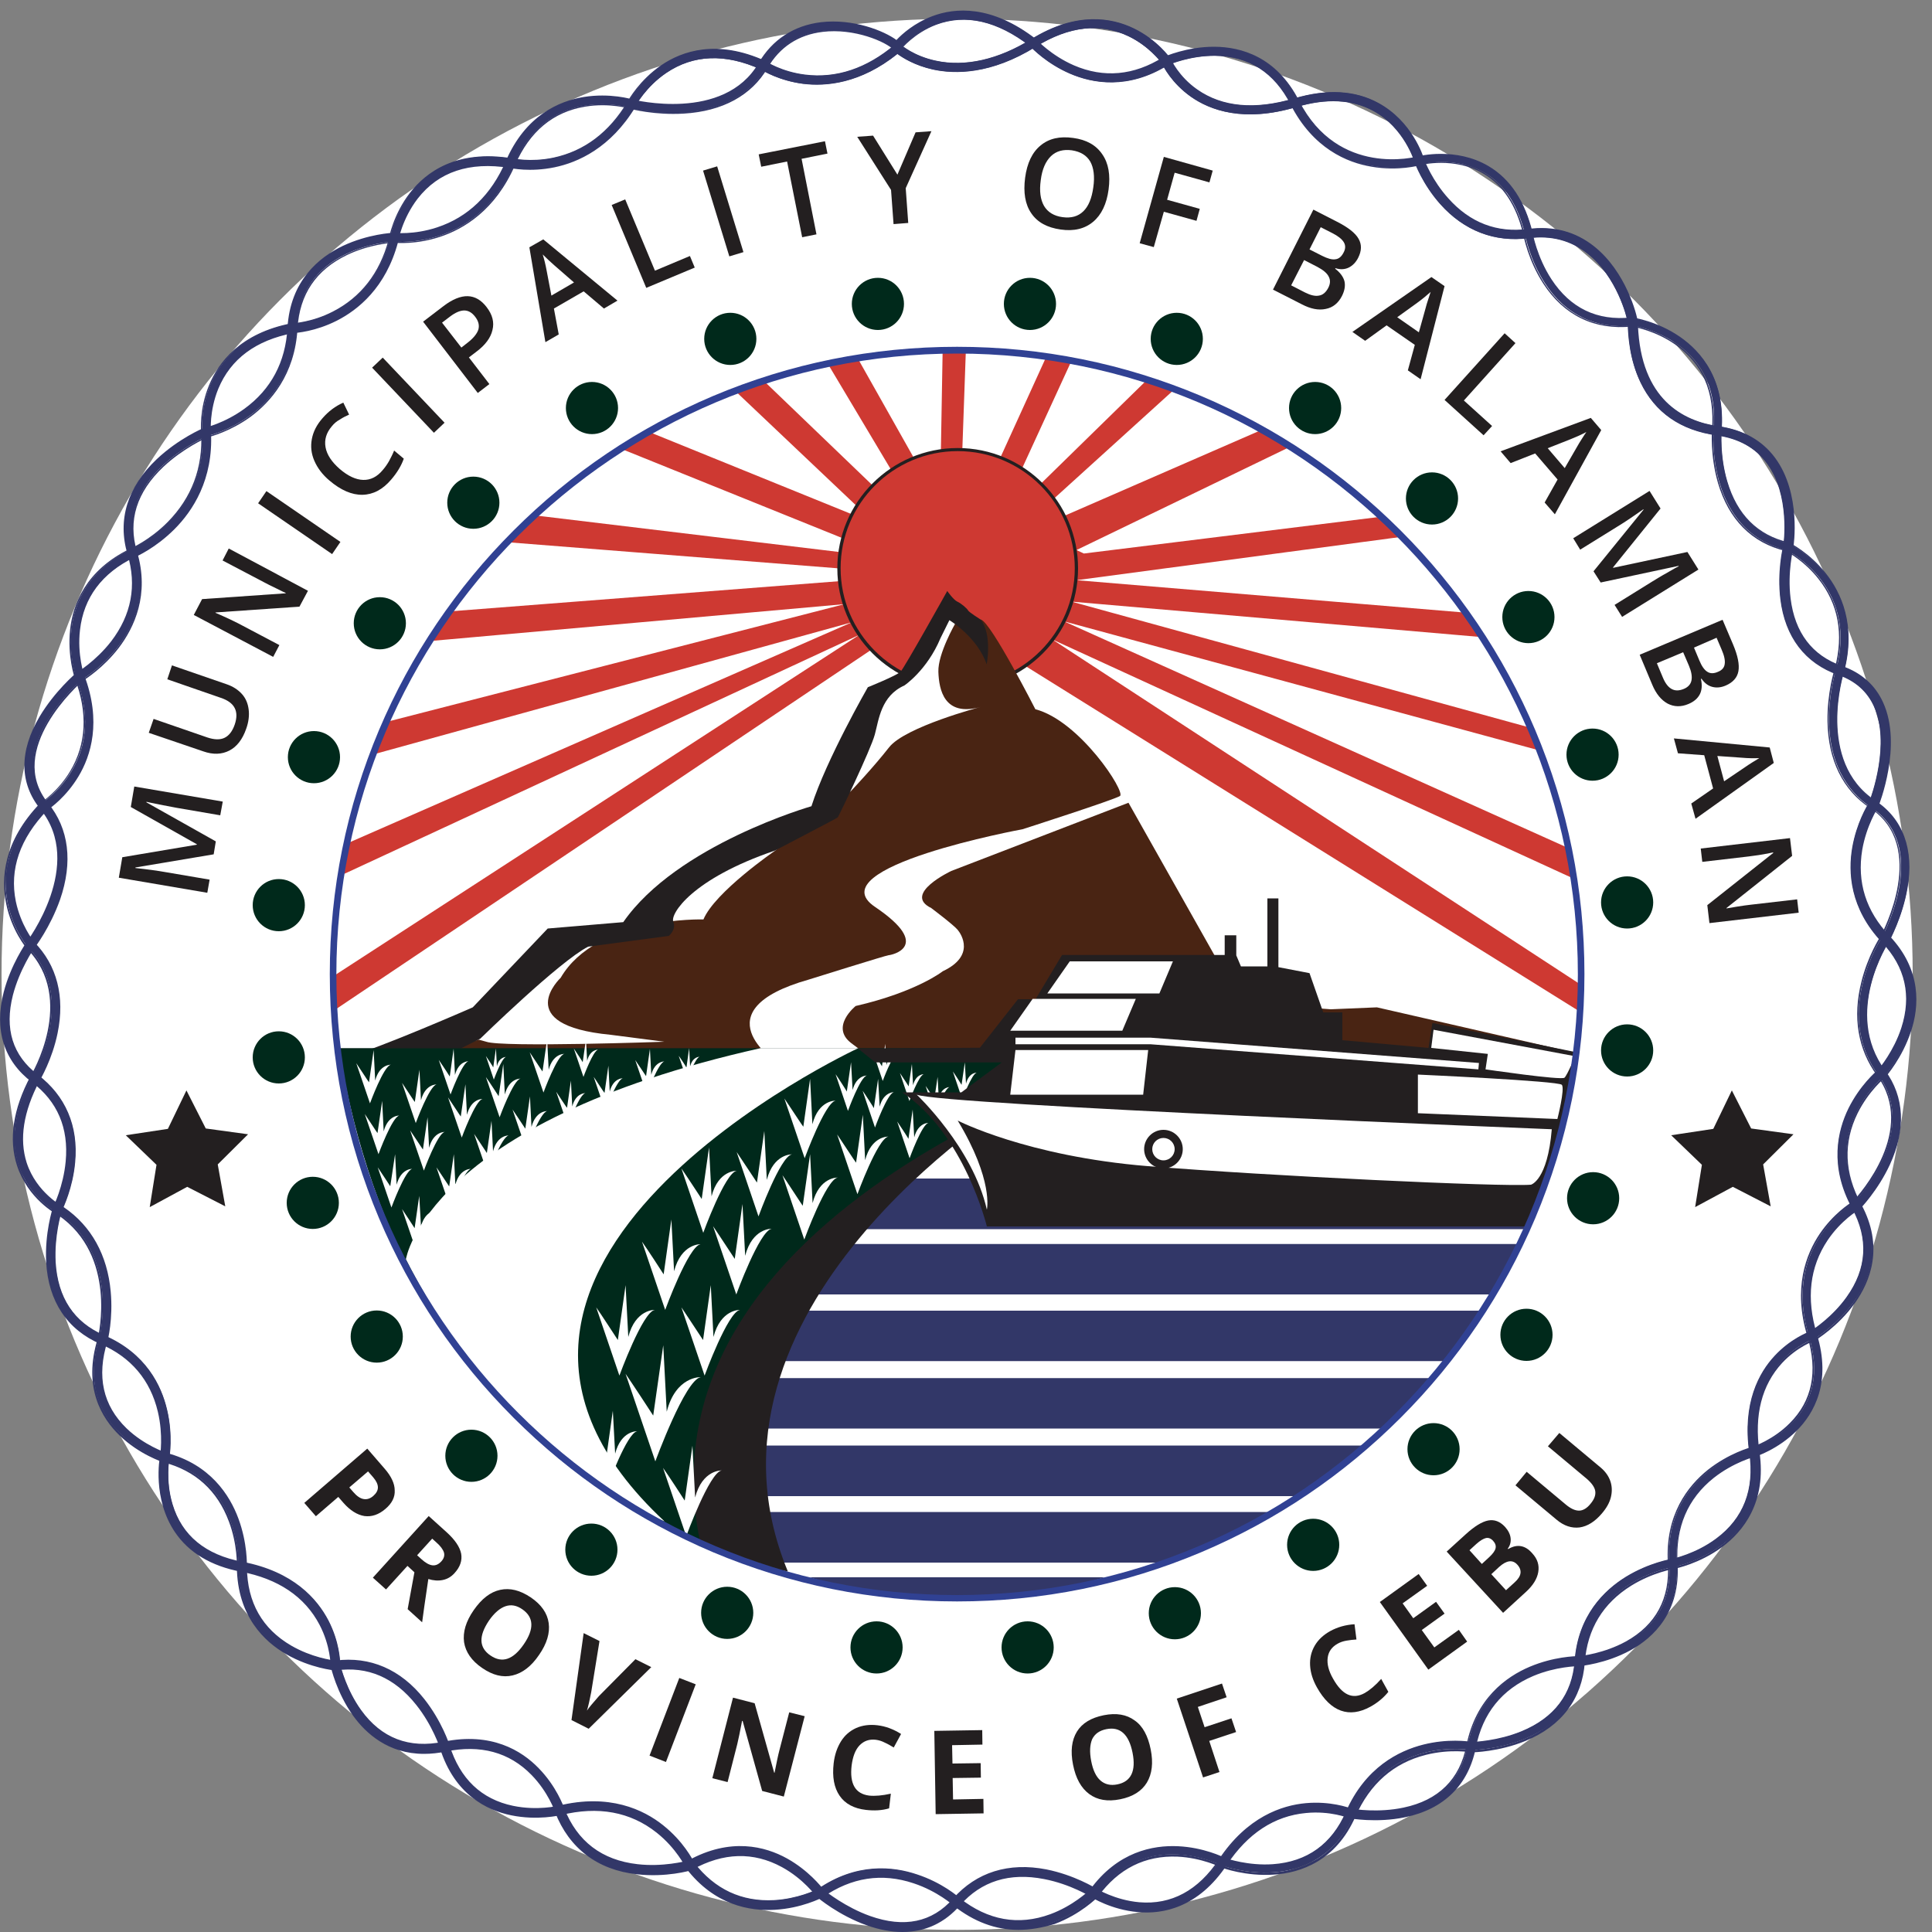 <svg xmlns="http://www.w3.org/2000/svg" xmlns:xlink="http://www.w3.org/1999/xlink" id="Layer_1" x="0px" y="0px" viewBox="0 0 100 100" style="enable-background:new 0 0 100 100;" xml:space="preserve"><rect x="0" y="0" width="100" height="100" fill="#808080" stroke="none"/><style type="text/css">	.st0{fill:#FFFFFF;}	.st1{fill:#CE3932;}	.st2{fill:#231F20;}	.st3{fill:#323768;}	.st4{fill:#492413;}	.st5{fill:#00291B;}	.st6{fill:#304193;}</style><g>	<g>		<circle class="st0" cx="49.54" cy="50.43" r="49.46"></circle>	</g>	<g>		<circle class="st1" cx="49.57" cy="29.42" r="6.15"></circle>		<polygon class="st1" points="45.1,33.63 17.35,52.26 17.31,50.49 44.48,32.86 17.82,45.23 18,43.64 44.09,32.21 19.35,39.04    19.99,37.37 43.71,31.27 22.26,33.18 23.34,31.64 43.46,30.08 43.43,29.42 26.32,28.07 27.63,26.67 43.43,28.57 43.48,28.58    43.62,27.86 32.15,23.23 33.53,22.33 44.1,26.62 44.34,26.19 38.06,20.24 39.52,19.7 45.1,25.06 45.17,25.13 46.13,24.33    42.86,18.85 44.42,18.59 47.3,23.7 48.7,23.33 48.79,18.2 49.99,18.21 49.81,23.28 51.78,23.68 54.14,18.5 55.44,18.72    52.9,24.25 53.88,25.03 59.36,19.67 60.78,20.16 54.55,25.81 55.09,26.7 65.28,22.26 66.87,23.08 55.72,28.47 56.1,28.65    71.53,26.74 72.59,27.78 55.72,30.03 75.86,31.71 76.74,32.98 55.46,31.14 79.26,37.68 79.74,38.86 55.07,32.16 81.21,43.91    81.5,45.5 54.47,33.1 81.81,50.96 81.77,52.36 53.04,34.45   "></polygon>		<path class="st2" d="M49.57,35.65c-3.44,0-6.23-2.8-6.23-6.23c0-3.44,2.8-6.23,6.23-6.23c3.44,0,6.23,2.8,6.23,6.23   C55.8,32.85,53.01,35.65,49.57,35.65z M49.57,23.35c-3.34,0-6.06,2.72-6.06,6.06s2.72,6.06,6.06,6.06c3.34,0,6.06-2.72,6.06-6.06   S52.92,23.35,49.57,23.35z"></path>	</g>	<g>		<polygon class="st3" points="60.54,80.88 38.72,80.88 38.72,78.26 66.06,78.26   "></polygon>		<polygon class="st3" points="67.32,77.44 38.72,77.44 38.72,74.82 70.75,74.82   "></polygon>		<polygon class="st3" points="71.62,73.94 38.72,73.94 38.72,71.33 74.08,71.33   "></polygon>		<polygon class="st3" points="74.95,70.45 39.15,70.45 39.15,67.84 76.82,67.84   "></polygon>		<polygon class="st3" points="77.25,67 39.46,67 39.46,64.39 78.71,64.39   "></polygon>		<polygon class="st3" points="79.13,63.62 39.56,63.62 39.56,61 79.94,61   "></polygon>		<polygon class="st3" points="41.9,81.64 57.18,81.64 54.74,82.38 48.08,82.74 43.64,82.19   "></polygon>	</g>	<g>		<polygon class="st0" points="48.57,32.19 46.11,35.57 50.58,36.47 50.07,32.19 48.9,31.59   "></polygon>		<path class="st4" d="M49.44,32.28c0,0-0.9,1.56-0.87,2.49c0.03,0.93,0.3,2.35,2.19,1.82c0,0-3.91,1.03-4.74,2.09   s-1.98,2.27-1.98,2.27l-3.92,3.08c0,0-3.12,2.14-3.71,3.56c0,0-5.53-0.17-7.39,3.02c0,0-2.62,2.45,2.58,2.95l2.79,0.36   c0,0-8.39,0.3-9.22,0l-0.4-0.11l-2.89,0.96l18.29,0.19c0,0-4-2.65,1.7-4.26c0,0,4.02-1.26,4.13-1.26s2.34-0.44-0.71-2.5   c-3.05-2.05,7.64-4.02,7.64-4.02s4.73-1.52,5.04-1.72c0.31-0.2-2.08-3.89-4.38-4.49c0,0-2.27-4.45-2.81-4.64"></path>		<path class="st4" d="M58.41,41.55l-9.17,3.53c0,0-2.54,1.19-1.04,1.92c0,0,1.17,0.88,1.37,1.13c0.2,0.24,0.91,1.35-0.77,2.14   c0,0-1.35,1.07-4.51,1.8c0,0-1.35,1.08-0.22,1.93c1.13,0.85,1.3,0.95,1.3,0.95h6.16h29.88l0.12-0.46l-10.26-2.35l-2.39,0.1   l-4.64-0.35L58.41,41.55z"></path>		<path class="st2" d="M49.03,30.59c0,0-2.22,3.98-2.42,4.18s-1.69,0.8-1.69,0.8s-2.15,3.74-2.92,6.16c0,0-6.96,1.99-9.74,6   l-3.91,0.33l-3.88,4.08c0,0-4.84,2.12-6.36,2.52l-0.5,0.25l0.23,0.31l0.05,0.25l5.48-0.96l1.49-0.75c0,0,4.08-3.99,5.58-4.76   l4.18-0.56c0,0,0.4-0.33,0.23-0.73c-0.17-0.4,0.96-2.22,5.25-3.68c0,0,3.21-1.67,3.26-1.72s1.71-3.51,1.92-4.29s0.32-2,1.53-2.54   c0,0,1.17-0.78,1.87-2.45l0.46-0.93c0,0,1.45,0.87,1.93,2.29c0,0,0.3-1.54-0.31-2.32c0,0-0.6-0.38-0.65-0.47   c-0.04-0.09-0.34-0.36-0.56-0.46C49.35,31.05,49.03,30.59,49.03,30.59z"></path>	</g>	<path class="st2" d="M52.29,57.15c0,0-17.13,10.61-11.51,24.19c0,0-18.74-2.91-23.23-27.08h42.67  C60.22,54.26,53.43,55.21,52.29,57.15z"></path>	<path class="st5" d="M60.22,54.26c0,0-27.58,7.57-24,25.48c0,0-15.3-4.65-18.68-25.48H60.22z"></path>	<path class="st0" d="M44.41,54.26c0,0-24.25,11.24-10.01,24.49c0,0-8.2-3.28-13.39-13.57c0,0,1.05-7.06,18.37-10.93H44.41z"></path>	<g>		<path class="st0" d="M46.58,55.54l0.49,1.45c0,0,0.49-1.35,0.75-1.39c0,0-0.41-0.02-0.56,0.57l-0.06-1.1l-0.17,1.16   C47.04,56.23,46.65,55.64,46.58,55.54z"></path>		<path class="st0" d="M47.91,56.21l0.49,1.45c0,0,0.49-1.35,0.75-1.39c0,0-0.41-0.02-0.56,0.57l-0.06-1.1l-0.17,1.16   C48.37,56.9,47.99,56.31,47.91,56.21z"></path>		<path class="st0" d="M32.38,71.11l1.54,4.53c0,0,1.54-4.22,2.35-4.36c0,0-1.29-0.06-1.76,1.79l-0.18-3.44l-0.52,3.64   C33.81,73.26,32.6,71.42,32.38,71.11z"></path>		<path class="st0" d="M34.32,75.98l1.2,3.53c0,0,1.2-3.29,1.83-3.4c0,0-1-0.04-1.37,1.4l-0.14-2.68l-0.4,2.84   C35.44,77.66,34.5,76.22,34.32,75.98z"></path>		<path class="st0" d="M35.27,67.67l1.2,3.53c0,0,1.2-3.29,1.83-3.4c0,0-1-0.04-1.37,1.4l-0.14-2.68l-0.4,2.84   C36.38,69.35,35.44,67.91,35.27,67.67z"></path>		<path class="st0" d="M30.86,67.67l1.2,3.53c0,0,1.2-3.29,1.83-3.4c0,0-1-0.04-1.37,1.4l-0.14-2.68l-0.4,2.84   C31.97,69.35,31.04,67.91,30.86,67.67z"></path>		<path class="st0" d="M33.23,64.27l1.2,3.53c0,0,1.2-3.29,1.83-3.4c0,0-1-0.04-1.37,1.4l-0.14-2.68l-0.4,2.84   C34.35,65.95,33.41,64.51,33.23,64.27z"></path>		<path class="st0" d="M36.91,63.47l1.2,3.53c0,0,1.2-3.29,1.83-3.4c0,0-1-0.04-1.37,1.4l-0.14-2.68l-0.4,2.84   C38.02,65.15,37.08,63.71,36.91,63.47z"></path>		<path class="st0" d="M35.27,60.48l1.13,3.33c0,0,1.13-3.11,1.73-3.21c0,0-0.95-0.04-1.3,1.32l-0.13-2.53l-0.38,2.67   C36.32,62.06,35.43,60.7,35.27,60.48z"></path>		<path class="st0" d="M38.13,59.63l1.13,3.33c0,0,1.13-3.11,1.73-3.21c0,0-0.95-0.04-1.3,1.32l-0.13-2.53l-0.38,2.67   C39.18,61.21,38.29,59.86,38.13,59.63z"></path>		<path class="st0" d="M40.5,60.83l1.13,3.33c0,0,1.13-3.11,1.73-3.21c0,0-0.95-0.04-1.3,1.32l-0.13-2.53l-0.38,2.67   C41.54,62.41,40.66,61.05,40.5,60.83z"></path>		<path class="st0" d="M43.33,58.72l1.05,3.09c0,0,1.05-2.88,1.6-2.98c0,0-0.88-0.04-1.2,1.22l-0.12-2.35l-0.35,2.48   C44.3,60.19,43.48,58.93,43.33,58.72z"></path>		<path class="st0" d="M46.44,58.05l0.64,1.9c0,0,0.64-1.77,0.98-1.83c0,0-0.54-0.02-0.74,0.75l-0.08-1.44l-0.22,1.52   C47.04,58.95,46.53,58.18,46.44,58.05z"></path>		<path class="st0" d="M44.65,56.46l0.64,1.9c0,0,0.64-1.77,0.98-1.83c0,0-0.54-0.02-0.74,0.75l-0.08-1.44l-0.22,1.52   C45.25,57.37,44.75,56.59,44.65,56.46z"></path>		<path class="st0" d="M43.25,55.6l0.64,1.9c0,0,0.64-1.77,0.98-1.83c0,0-0.54-0.02-0.74,0.75l-0.08-1.44l-0.22,1.52   C43.85,56.51,43.35,55.73,43.25,55.6z"></path>		<path class="st0" d="M40.6,56.86l1.05,3.09c0,0,1.05-2.88,1.6-2.98c0,0-0.88-0.04-1.2,1.22l-0.12-2.35l-0.35,2.48   C41.57,58.33,40.75,57.07,40.6,56.86z"></path>		<path class="st0" d="M30.47,73.97l0.99,2.93c0,0,0.99-2.73,1.52-2.82c0,0-0.83-0.04-1.14,1.16l-0.12-2.22l-0.33,2.35   C31.39,75.36,30.62,74.17,30.47,73.97z"></path>		<path class="st0" d="M45.2,54.5l0.49,1.45c0,0,0.49-1.35,0.75-1.39c0,0-0.41-0.02-0.56,0.57l-0.06-1.1l-0.17,1.16   C45.65,55.18,45.27,54.59,45.2,54.5z"></path>		<path class="st0" d="M49.32,55.46l0.49,1.45c0,0,0.49-1.35,0.75-1.39c0,0-0.41-0.02-0.56,0.57l-0.06-1.1l-0.17,1.16   C49.77,56.14,49.39,55.55,49.32,55.46z"></path>	</g>	<g>		<path class="st0" d="M20.81,62.58l0.71,2.08c0,0,0.71-1.94,1.08-2c0,0-0.59-0.03-0.81,0.82L21.7,61.9l-0.24,1.67   C21.46,63.57,20.91,62.72,20.81,62.58z"></path>		<path class="st0" d="M19.55,60.42l0.71,2.08c0,0,0.71-1.94,1.08-2c0,0-0.59-0.03-0.81,0.82l-0.08-1.58L20.2,61.4   C20.2,61.4,19.65,60.56,19.55,60.42z"></path>		<path class="st0" d="M18.88,57.66l0.71,2.08c0,0,0.71-1.94,1.08-2c0,0-0.59-0.03-0.81,0.82l-0.08-1.58l-0.24,1.67   C19.53,58.65,18.98,57.8,18.88,57.66z"></path>		<path class="st0" d="M18.44,55.03l0.71,2.08c0,0,0.71-1.94,1.08-2c0,0-0.59-0.03-0.81,0.82l-0.08-1.58l-0.24,1.67   C19.09,56.02,18.54,55.17,18.44,55.03z"></path>		<path class="st0" d="M20.81,56.05l0.71,2.08c0,0,0.71-1.94,1.08-2c0,0-0.59-0.03-0.81,0.82l-0.08-1.58l-0.24,1.67   C21.46,57.04,20.91,56.19,20.81,56.05z"></path>		<path class="st0" d="M22.71,54.86l0.61,1.79c0,0,0.61-1.67,0.93-1.72c0,0-0.51-0.02-0.7,0.71l-0.07-1.36l-0.2,1.44   C23.28,55.71,22.8,54.98,22.71,54.86z"></path>		<path class="st0" d="M25.15,54.66l0.41,1.22c0,0,0.41-1.13,0.63-1.17c0,0-0.35-0.02-0.47,0.48l-0.05-0.92l-0.14,0.98   C25.54,55.24,25.21,54.74,25.15,54.66z"></path>		<path class="st0" d="M21.23,58.51l0.71,2.08c0,0,0.71-1.94,1.08-2c0,0-0.59-0.03-0.81,0.82l-0.08-1.58l-0.24,1.67   C21.88,59.49,21.33,58.65,21.23,58.51z"></path>		<path class="st0" d="M23.19,56.8l0.71,2.08c0,0,0.71-1.94,1.08-2c0,0-0.59-0.03-0.81,0.82l-0.08-1.58l-0.24,1.67   C23.84,57.79,23.29,56.94,23.19,56.8z"></path>		<path class="st0" d="M25.15,55.75l0.71,2.08c0,0,0.71-1.94,1.08-2c0,0-0.59-0.03-0.81,0.82l-0.08-1.58l-0.24,1.67   C25.81,56.74,25.26,55.89,25.15,55.75z"></path>		<path class="st0" d="M27.42,54.47l0.71,2.08c0,0,0.71-1.94,1.08-2c0,0-0.59-0.03-0.81,0.82l-0.08-1.58l-0.24,1.67   C28.07,55.46,27.52,54.61,27.42,54.47z"></path>		<path class="st0" d="M29.7,54.27l0.5,1.47c0,0,0.5-1.37,0.76-1.41c0,0-0.42-0.02-0.57,0.58l-0.06-1.11l-0.17,1.18   C30.16,54.96,29.77,54.37,29.7,54.27z"></path>		<path class="st0" d="M22.59,60.42l0.71,2.08c0,0,0.71-1.94,1.08-2c0,0-0.59-0.03-0.81,0.82l-0.08-1.58l-0.24,1.67   C23.24,61.4,22.69,60.56,22.59,60.42z"></path>		<path class="st0" d="M24.54,58.69l0.71,2.08c0,0,0.71-1.94,1.08-2c0,0-0.59-0.03-0.81,0.82l-0.08-1.58l-0.24,1.67   C25.19,59.67,24.64,58.83,24.54,58.69z"></path>		<path class="st0" d="M26.53,57.43l0.71,2.08c0,0,0.71-1.94,1.08-2c0,0-0.59-0.03-0.81,0.82l-0.08-1.58l-0.24,1.67   C27.18,58.41,26.63,57.57,26.53,57.43z"></path>		<path class="st0" d="M28.79,56.51l0.6,1.76c0,0,0.6-1.64,0.91-1.69c0,0-0.5-0.02-0.68,0.69l-0.07-1.34l-0.2,1.41   C29.34,57.35,28.87,56.63,28.79,56.51z"></path>		<path class="st0" d="M30.73,55.74l0.6,1.76c0,0,0.6-1.64,0.91-1.69c0,0-0.5-0.02-0.68,0.69l-0.07-1.34l-0.2,1.41   C31.28,56.58,30.82,55.86,30.73,55.74z"></path>		<path class="st0" d="M32.88,54.87l0.6,1.76c0,0,0.6-1.64,0.91-1.69c0,0-0.5-0.02-0.68,0.69l-0.07-1.34l-0.2,1.41   C33.44,55.71,32.97,54.99,32.88,54.87z"></path>		<path class="st0" d="M35.13,54.65l0.43,1.26c0,0,0.43-1.17,0.65-1.21c0,0-0.36-0.02-0.49,0.5l-0.05-0.95l-0.14,1.01   C35.53,55.24,35.2,54.73,35.13,54.65z"></path>	</g>	<g>		<path class="st2" d="M50.72,54.23l1.97-2.51h0.91l1.37-2.29h8.42v-1.02h0.6v1.04l0.24,0.57h1.37V46.5h0.57v3.56l1.61,0.31   l0.71,2.03h0.99v1.44l4.46,0.4l0.2-1.29l7.38,1.5c0,0-0.29,5.14-2.39,9.03H51.08c0,0-1.17-4.82-4.39-6.94h3.07l2.09-1.55H45.3   l-0.89-0.72L50.72,54.23z"></path>		<polygon class="st0" points="53.45,51.7 52.29,53.35 58.09,53.35 58.79,51.7   "></polygon>		<polygon class="st0" points="52.56,54.35 52.29,56.66 59.17,56.66 59.43,54.35   "></polygon>		<polygon class="st0" points="55.37,49.76 54.21,51.42 60.01,51.42 60.71,49.76   "></polygon>		<polygon class="st0" points="76.52,55.35 59.54,54.05 52.56,54.05 52.56,53.71 59.56,53.71 76.55,55.02   "></polygon>		<path class="st0" d="M74.08,54.24l0.12-0.94l7.33,1.37c0,0-0.4,0.96-0.55,1.11c-0.15,0.15-4.09-0.43-4.09-0.43l0.12-0.8   L74.08,54.24z"></path>		<path class="st0" d="M73.39,55.62v2l7.22,0.3c0,0,0.4-1.57,0.23-1.77C80.68,55.95,73.39,55.62,73.39,55.62z"></path>		<path class="st0" d="M47.45,56.66c0,0,2.9,2.73,3.63,5.95c0,0,0.36-1.51-1.51-4.61c0,0,3.58,1.85,9.85,2.36s18.3,1.08,19.82,0.96   c0,0,0.86-0.21,1.08-2.87C80.33,58.45,48.71,57.19,47.45,56.66z"></path>		<path class="st2" d="M60.22,60.48c-0.55,0-1-0.45-1-1s0.45-1,1-1c0.55,0,1,0.45,1,1S60.77,60.48,60.22,60.48z M60.22,58.9   c-0.32,0-0.58,0.26-0.58,0.58c0,0.32,0.26,0.58,0.58,0.58c0.32,0,0.58-0.26,0.58-0.58C60.8,59.16,60.54,58.9,60.22,58.9z"></path>	</g>	<path class="st6" d="M49.54,82.89c-4.38,0-8.63-0.86-12.64-2.55c-3.87-1.64-7.34-3.98-10.32-6.96s-5.32-6.45-6.96-10.32  c-1.69-4-2.55-8.25-2.55-12.64s0.86-8.63,2.55-12.64c1.64-3.87,3.98-7.34,6.96-10.32c2.98-2.98,6.45-5.32,10.32-6.96  c4-1.69,8.25-2.55,12.64-2.55s8.63,0.86,12.64,2.55c3.87,1.64,7.34,3.98,10.32,6.96c2.98,2.98,5.32,6.45,6.96,10.32  c1.69,4,2.55,8.25,2.55,12.64s-0.86,8.63-2.55,12.64c-1.64,3.87-3.98,7.34-6.96,10.32c-2.98,2.98-6.45,5.32-10.32,6.96  C58.18,82.03,53.93,82.89,49.54,82.89z M49.54,18.3c-17.72,0-32.13,14.41-32.13,32.13s14.41,32.13,32.13,32.13  c17.72,0,32.13-14.41,32.13-32.13S67.26,18.3,49.54,18.3z"></path>	<g>		<circle class="st5" cx="24.5" cy="26.02" r="1.35"></circle>		<circle class="st5" cx="30.64" cy="21.12" r="1.35"></circle>		<circle class="st5" cx="37.8" cy="17.54" r="1.35"></circle>		<circle class="st5" cx="45.44" cy="15.73" r="1.35"></circle>		<circle class="st5" cx="53.31" cy="15.73" r="1.35"></circle>		<circle class="st5" cx="68.07" cy="21.12" r="1.35"></circle>		<circle class="st5" cx="74.12" cy="25.8" r="1.35"></circle>		<circle class="st5" cx="79.11" cy="31.94" r="1.35"></circle>		<circle class="st5" cx="82.43" cy="39.06" r="1.35"></circle>		<circle class="st5" cx="84.22" cy="46.71" r="1.35"></circle>		<circle class="st5" cx="84.22" cy="54.37" r="1.35"></circle>		<circle class="st5" cx="82.46" cy="62.02" r="1.35"></circle>		<circle class="st5" cx="79.01" cy="69.09" r="1.35"></circle>		<circle class="st5" cx="74.2" cy="75.01" r="1.35"></circle>		<circle class="st5" cx="67.97" cy="79.96" r="1.35"></circle>		<circle class="st5" cx="60.81" cy="83.5" r="1.35"></circle>		<circle class="st5" cx="53.19" cy="85.27" r="1.35"></circle>		<circle class="st5" cx="45.37" cy="85.27" r="1.35"></circle>		<circle class="st5" cx="37.64" cy="83.48" r="1.35"></circle>		<circle class="st5" cx="30.61" cy="80.21" r="1.35"></circle>		<circle class="st5" cx="24.4" cy="75.35" r="1.35"></circle>		<circle class="st5" cx="19.5" cy="69.18" r="1.35"></circle>		<circle class="st5" cx="16.19" cy="62.26" r="1.35"></circle>		<circle class="st5" cx="14.43" cy="54.73" r="1.35"></circle>		<circle class="st5" cx="14.43" cy="46.85" r="1.35"></circle>		<circle class="st5" cx="16.25" cy="39.19" r="1.35"></circle>		<circle class="st5" cx="19.66" cy="32.26" r="1.35"></circle>		<circle class="st5" cx="60.91" cy="17.54" r="1.35"></circle>	</g>	<polygon class="st2" points="11.66,62.44 9.69,61.43 7.75,62.48 8.1,60.29 6.51,58.76 8.69,58.43 9.65,56.44 10.65,58.41   12.84,58.71 11.27,60.27  "></polygon>	<polygon class="st2" points="91.65,62.44 89.69,61.43 87.74,62.48 88.09,60.29 86.5,58.76 88.68,58.43 89.64,56.44 90.64,58.41   92.83,58.71 91.26,60.27  "></polygon>	<g>		<g>			<path class="st3" d="M52.71,99.85c-1,0-2.14-0.31-3.32-1.24l-0.01-0.01c-0.01-0.01-0.83-0.74-2.08-1.16    c-1.66-0.55-3.25-0.31-4.73,0.72l-0.02,0.01c-0.04,0.02-1.06,0.54-2.43,0.62c-1.28,0.08-3.1-0.23-4.56-2.13l-0.01-0.02    l-0.01-0.02c0-0.01-0.47-0.99-1.5-1.8c-1.37-1.09-3.06-1.4-5-0.92c-0.05,0.01-1.21,0.29-2.55,0.01    c-1.26-0.26-2.91-1.07-3.65-3.45c0-0.01-0.38-1.18-1.24-2.26c-1.13-1.42-2.54-2.03-4.18-1.8l-0.02,0l-0.02,0    c-0.05,0-1.26-0.12-2.49-0.83c-1.15-0.66-2.52-1.97-2.55-4.48l0-0.01l0-0.01c0-0.01,0.04-1.13-0.41-2.35    c-0.6-1.62-1.75-2.67-3.41-3.1l-0.01,0c-0.05-0.02-1.23-0.4-2.24-1.37c-0.94-0.9-1.91-2.5-1.13-4.98    c0.04-0.16,1.02-4.31-2.06-6.42c-0.17-0.09-1.57-0.86-2.12-2.55c-0.44-1.35-0.2-2.9,0.7-4.6l0.01-0.01c0.02-0.04,2.4-4-0.21-6.64    l-0.01-0.01c-0.03-0.04-0.77-0.92-1.05-2.29c-0.26-1.27-0.17-3.2,1.77-5.19l0.02-0.02l0.02-0.01c0.01-0.01,0.86-0.55,1.49-1.61    c0.85-1.42,0.93-3.04,0.25-4.82c-0.02-0.05-0.4-1.15-0.25-2.53c0.14-1.28,0.79-3.04,3.08-4.15l0.01-0.01c0.01,0,1-0.42,1.94-1.38    c1.25-1.27,1.84-2.83,1.74-4.65c-0.01-0.1-0.1-1.21,0.41-2.45c0.48-1.17,1.61-2.68,4.25-3.18l0.03,0c0.01,0,0.99-0.04,2.09-0.6    c1.46-0.74,2.44-2,2.91-3.74c0.02-0.13,0.25-1.32,1.1-2.42c0.82-1.06,2.39-2.24,5.22-1.78l0.02,0c0.01,0,0.95,0.22,2.15-0.03    c1.61-0.34,2.91-1.32,3.87-2.91c0.05-0.1,0.61-1.1,1.72-1.87c1.07-0.73,2.87-1.36,5.37-0.22l0.03,0.02    c0.01,0.01,0.81,0.53,2.02,0.68c1.63,0.2,3.2-0.32,4.67-1.56l0.14-0.12l0.14,0.12c0.01,0.01,0.67,0.58,1.82,0.83    c1.53,0.33,3.25-0.06,4.97-1.12c2.33-1.44,4.15-1.09,5.27-0.55c1.21,0.59,1.85,1.51,1.88,1.55l0.01,0.02l0.01,0.02    c0,0.01,0.39,0.89,1.37,1.57c1.31,0.92,3.01,1.07,5.06,0.46c1.67-0.5,3.13-0.42,4.33,0.24c1.73,0.95,2.3,2.75,2.35,2.91    c0.03,0.08,0.41,1.09,1.24,2.02c1.14,1.28,2.54,1.82,4.18,1.6c1.29-0.17,2.42,0.13,3.38,0.89c1.64,1.3,2.2,3.52,2.24,3.87    c0,0.04,0.01,0.09,0.01,0.17c0.15,3.89,2.37,5.01,4.2,5.27c1.26,0.17,2.24,0.72,2.9,1.62c1.37,1.85,0.95,4.52,0.93,4.63l0,0.02    c0,0.01-0.31,1.24-0.14,2.61c0.23,1.8,1.13,2.98,2.69,3.53c0.99,0.35,1.7,0.98,2.11,1.87c1,2.2-0.2,5.24-0.25,5.36l-0.01,0.02    l-0.01,0.02c-0.01,0.01-0.6,0.91-0.81,2.19c-0.29,1.69,0.19,3.2,1.42,4.5c1.67,1.76,1.52,3.64,1.1,4.91    c-0.45,1.36-1.27,2.29-1.31,2.33l-0.03,0.02c-0.01,0.01-0.85,0.7-1.42,1.86c-0.76,1.54-0.7,3.13,0.18,4.73    c1.19,2.18,0.48,3.97-0.32,5.09c-0.86,1.19-1.97,1.87-2.02,1.9l-0.02,0.01l-0.02,0.01c-0.01,0-0.9,0.3-1.7,1.17    c-1.06,1.15-1.46,2.71-1.18,4.63c0.37,2.59-0.84,4.09-1.92,4.89c-1.16,0.86-2.39,1.1-2.44,1.11c-0.02,0-1.12,0.18-2.25,0.87    c-1.49,0.92-2.3,2.26-2.43,4c-0.13,1.87-1.19,3.27-3.05,4.03c-1.38,0.57-2.7,0.58-2.76,0.58l-0.02,0l-0.02,0    c-0.01,0-1.08-0.19-2.35,0.13c-1.69,0.43-2.93,1.51-3.68,3.21c-1.02,2.3-2.84,2.9-4.18,2.99c-1.44,0.1-2.63-0.33-2.68-0.35    l-0.02-0.01c-0.01,0-1-0.5-2.28-0.56c-1.7-0.08-3.09,0.62-4.15,2.08l-0.02,0.02c-0.04,0.04-0.89,0.89-2.22,1.39    C54.02,99.7,53.4,99.85,52.71,99.85z M49.65,98.28c1.48,1.16,3.06,1.45,4.72,0.84c1.17-0.43,1.97-1.19,2.07-1.28    c1.43-1.96,3.24-2.3,4.52-2.24c1.3,0.06,2.29,0.54,2.42,0.6c0.12,0.04,1.22,0.41,2.5,0.32c1.78-0.13,3.06-1.05,3.81-2.74    c1.01-2.29,2.72-3.14,3.98-3.45c1.27-0.32,2.32-0.17,2.49-0.14c0.16,0,1.37-0.05,2.59-0.56c1.72-0.71,2.65-1.94,2.77-3.66    c0.17-2.35,1.53-3.66,2.64-4.34c1.19-0.73,2.34-0.92,2.38-0.92c0,0,1.19-0.24,2.28-1.04c1.43-1.06,2.02-2.57,1.74-4.48    c-0.37-2.57,0.51-4.14,1.31-5c0.8-0.86,1.68-1.2,1.84-1.26c0.14-0.09,1.14-0.73,1.88-1.78c1.06-1.48,1.15-3.04,0.29-4.63    c-1.18-2.17-0.75-3.99-0.18-5.14c0.58-1.17,1.39-1.87,1.52-1.98c0.09-0.11,0.82-0.98,1.21-2.18c0.55-1.68,0.21-3.19-1.01-4.47    c-1.66-1.74-1.75-3.62-1.53-4.88c0.22-1.27,0.77-2.17,0.86-2.32c0.1-0.25,1.14-3.06,0.25-5.01c-0.35-0.78-0.98-1.33-1.86-1.64    c-1.7-0.6-2.73-1.94-2.97-3.89c-0.17-1.39,0.11-2.61,0.15-2.74c0.02-0.16,0.37-2.65-0.86-4.3c-0.6-0.81-1.48-1.3-2.62-1.45    c-1.85-0.26-3.17-1.17-3.92-2.72c-0.59-1.22-0.63-2.48-0.65-2.95c0-0.07,0-0.12-0.01-0.15c-0.03-0.27-0.56-2.37-2.08-3.58    c-0.86-0.69-1.89-0.96-3.06-0.8c-1.76,0.23-3.34-0.38-4.56-1.75c-0.91-1.03-1.3-2.11-1.32-2.16l0-0.01    c0-0.02-0.53-1.78-2.15-2.66c-1.1-0.6-2.44-0.67-4-0.2c-2.72,0.81-4.46,0.16-5.44-0.53c-0.99-0.7-1.42-1.56-1.49-1.72    c-0.09-0.12-0.69-0.9-1.72-1.4c-1.48-0.72-3.11-0.54-4.84,0.54c-2.31,1.43-4.16,1.42-5.31,1.17c-0.94-0.21-1.57-0.61-1.84-0.81    c-1.91,1.54-3.7,1.7-4.88,1.55c-1.23-0.16-2.05-0.66-2.17-0.74c-1.85-0.84-3.51-0.78-4.92,0.18c-1.07,0.72-1.6,1.72-1.6,1.73    L32.86,5.5c-1.28,2.13-2.97,2.87-4.17,3.12c-1.25,0.26-2.2,0.05-2.31,0.03c-2.09-0.34-3.71,0.2-4.8,1.61    c-0.82,1.06-1.03,2.24-1.03,2.26l0,0.02c-0.62,2.34-2.06,3.48-3.15,4.03c-1.11,0.56-2.09,0.63-2.23,0.64    c-1.96,0.38-3.27,1.36-3.91,2.91c-0.48,1.17-0.39,2.25-0.38,2.26l0,0.01c0.13,2.43-0.95,4.05-1.88,4.99    c-0.97,0.98-1.97,1.41-2.06,1.45c-1.69,0.82-2.64,2.1-2.84,3.79c-0.15,1.28,0.22,2.34,0.22,2.35c0.91,2.39,0.34,4.15-0.3,5.2    c-0.64,1.06-1.45,1.63-1.6,1.72c-1.44,1.48-1.99,3.09-1.65,4.77c0.25,1.22,0.9,2.04,0.96,2.12c1.17,1.19,1.59,2.81,1.2,4.68    c-0.28,1.35-0.88,2.36-0.94,2.46c-0.84,1.59-1.06,3.02-0.67,4.26c0.51,1.59,1.91,2.3,1.92,2.31l0.03,0.01    c1.4,0.96,2.23,2.46,2.4,4.33c0.13,1.4-0.15,2.51-0.17,2.56l0,0.01c-0.57,1.82-0.23,3.35,1.01,4.55c0.91,0.88,2,1.25,2.08,1.28    c2.25,0.59,3.25,2.16,3.7,3.37c0.47,1.27,0.44,2.4,0.44,2.5c0.02,1.84,0.8,3.22,2.32,4.1c1.06,0.61,2.14,0.76,2.31,0.78    c1.77-0.23,3.34,0.45,4.55,1.97c0.91,1.14,1.29,2.34,1.3,2.39c0.55,1.75,1.66,2.81,3.32,3.16c1.26,0.26,2.37,0,2.38-0.01    c2.59-0.64,4.36,0.2,5.38,1.01c1.03,0.82,1.52,1.76,1.6,1.92c1.07,1.39,2.48,2.04,4.17,1.95c1.21-0.07,2.16-0.52,2.27-0.57    c2-1.38,3.88-1.18,5.11-0.76C48.73,97.48,49.57,98.21,49.65,98.28z"></path>			<path class="st3" d="M52.71,99.89c-1.17,0-2.3-0.42-3.35-1.25l-0.01-0.01c-0.01-0.01-0.82-0.74-2.06-1.15    c-1.64-0.55-3.22-0.31-4.7,0.72l-0.03,0.02c-0.05,0.02-1.07,0.55-2.45,0.63c-1.29,0.08-3.13-0.23-4.6-2.15l-0.02-0.03l-0.01-0.02    c0-0.01-0.47-0.98-1.49-1.79c-1.36-1.08-3.03-1.39-4.96-0.91c-0.05,0.01-1.21,0.29-2.57,0.01c-1.27-0.26-2.94-1.08-3.69-3.48    c0-0.01-0.38-1.18-1.23-2.24c-1.12-1.41-2.52-2.01-4.14-1.78l-0.03,0l-0.03,0c-0.05,0-1.27-0.12-2.51-0.83    c-1.16-0.66-2.54-1.99-2.57-4.51V81.1c0-0.05,0.04-1.14-0.41-2.34c-0.6-1.61-1.74-2.64-3.38-3.07l-0.01,0    c-0.05-0.02-1.24-0.4-2.26-1.38c-0.95-0.91-1.92-2.52-1.14-5.03C5.1,69.11,6.07,65,3.02,62.9c-0.16-0.08-1.58-0.86-2.14-2.57    c-0.44-1.36-0.21-2.92,0.7-4.63l0.01-0.01c0.02-0.04,2.39-3.97-0.2-6.59l-0.01-0.01c-0.03-0.04-0.78-0.93-1.06-2.31    c-0.27-1.28-0.17-3.22,1.78-5.23l0.03-0.02l0.02-0.01c0.01-0.01,0.85-0.55,1.48-1.6c0.84-1.41,0.92-3.02,0.25-4.79    c-0.02-0.05-0.4-1.16-0.25-2.55c0.14-1.29,0.8-3.07,3.11-4.18l0.01-0.01c0.01,0,0.99-0.42,1.93-1.37    c1.24-1.26,1.83-2.81,1.73-4.62c-0.01-0.12-0.1-1.23,0.41-2.46c0.48-1.18,1.62-2.7,4.28-3.21l0.04,0c0.01,0,0.99-0.04,2.08-0.6    c1.45-0.74,2.43-1.99,2.89-3.71c0.02-0.13,0.25-1.33,1.11-2.44c0.83-1.07,2.41-2.25,5.26-1.79l0.02,0c0.01,0,0.95,0.22,2.14-0.03    c1.6-0.34,2.89-1.31,3.84-2.9c0.06-0.11,0.62-1.11,1.74-1.88c1.08-0.74,2.89-1.37,5.41-0.22l0.03,0.02    c0.01,0.01,0.8,0.53,2.01,0.68c1.62,0.2,3.18-0.32,4.64-1.55l0.17-0.14l0.16,0.15c0.03,0.02,0.66,0.58,1.8,0.82    c1.52,0.33,3.23-0.06,4.94-1.12c2.35-1.45,4.18-1.1,5.31-0.55c1.22,0.59,1.87,1.52,1.9,1.56l0.02,0.03l0.01,0.02    c0,0.01,0.39,0.88,1.35,1.55c1.3,0.91,2.99,1.06,5.02,0.46c1.69-0.5,3.15-0.42,4.36,0.24c1.74,0.95,2.31,2.73,2.37,2.93    c0.04,0.11,0.42,1.09,1.24,2c1.13,1.27,2.52,1.8,4.14,1.59c1.3-0.17,2.44,0.13,3.41,0.9c1.65,1.31,2.22,3.54,2.26,3.9    c0,0.04,0.01,0.1,0.01,0.18c0.15,3.86,2.35,4.97,4.17,5.23c1.27,0.18,2.26,0.73,2.93,1.64c1.37,1.86,0.96,4.55,0.94,4.66l0,0.02    c0,0.01-0.31,1.23-0.14,2.59c0.22,1.78,1.12,2.96,2.66,3.5c1.01,0.35,1.72,0.99,2.13,1.89c1.01,2.22-0.2,5.27-0.25,5.4    l-0.01,0.03l-0.01,0.02c-0.01,0.01-0.59,0.91-0.81,2.17c-0.28,1.68,0.19,3.18,1.41,4.46c1.68,1.77,1.54,3.67,1.11,4.95    c-0.45,1.37-1.28,2.31-1.31,2.35l-0.03,0.03c-0.01,0.01-0.85,0.7-1.42,1.85c-0.75,1.52-0.69,3.1,0.18,4.7    c1.2,2.2,0.48,4.01-0.33,5.14c-0.86,1.2-1.99,1.88-2.03,1.91l-0.03,0.02l-0.02,0.01c-0.01,0-0.89,0.3-1.68,1.15    c-1.05,1.14-1.45,2.69-1.17,4.6c0.38,2.62-0.85,4.12-1.94,4.93c-1.17,0.86-2.41,1.11-2.46,1.12c-0.05,0.01-1.13,0.19-2.23,0.87    c-1.47,0.91-2.28,2.25-2.41,3.97c-0.14,1.89-1.2,3.3-3.07,4.07c-1.39,0.57-2.72,0.59-2.77,0.59l-0.02,0l-0.03,0    c-0.01,0-1.06-0.19-2.33,0.13c-1.68,0.42-2.9,1.5-3.65,3.19c-1.02,2.32-2.86,2.92-4.22,3.01c-1.45,0.1-2.65-0.34-2.7-0.36    l-0.03-0.01c-0.04-0.02-1-0.5-2.26-0.56c-1.68-0.07-3.06,0.62-4.11,2.06l-0.02,0.03c-0.04,0.04-0.9,0.9-2.24,1.4    C53.94,99.78,53.32,99.89,52.71,99.89z M45.6,97.11c0.56,0,1.14,0.1,1.72,0.29c1.26,0.42,2.08,1.16,2.09,1.17l0.01,0.01    c1.03,0.82,2.14,1.23,3.3,1.23c0.6,0,1.21-0.11,1.81-0.34c1.33-0.49,2.17-1.34,2.21-1.38l0.02-0.02    c1.06-1.47,2.47-2.17,4.18-2.09c1.28,0.06,2.25,0.55,2.3,0.57l0.02,0.01c0.05,0.02,1.23,0.45,2.66,0.35    c1.34-0.09,3.14-0.68,4.15-2.97c0.76-1.72,2-2.8,3.7-3.23c1.28-0.32,2.36-0.13,2.37-0.13l0.02,0l0.01,0    c0.06,0,1.37-0.02,2.74-0.58c1.84-0.76,2.89-2.14,3.02-3.99c0.13-1.75,0.95-3.11,2.45-4.03c1.12-0.69,2.21-0.87,2.26-0.88    c0.05-0.01,1.27-0.25,2.43-1.1c1.07-0.79,2.27-2.28,1.9-4.85c-0.28-1.94,0.12-3.51,1.2-4.67c0.81-0.87,1.71-1.17,1.72-1.18    l0.02-0.01l0.02-0.01c0.05-0.03,1.16-0.7,2.01-1.89c0.8-1.11,1.5-2.88,0.32-5.05c-0.88-1.62-0.94-3.22-0.18-4.77    c0.58-1.17,1.43-1.87,1.44-1.87l0.02-0.02c0.03-0.04,0.85-0.97,1.29-2.31c0.41-1.26,0.56-3.13-1.1-4.87    c-1.24-1.3-1.72-2.83-1.43-4.53c0.22-1.29,0.81-2.2,0.82-2.21l0.02-0.03c0.05-0.13,1.24-3.14,0.25-5.33    c-0.4-0.88-1.1-1.5-2.08-1.85c-1.58-0.55-2.49-1.75-2.72-3.57c-0.17-1.38,0.13-2.61,0.14-2.62l0-0.02    c0.02-0.11,0.43-2.76-0.93-4.6c-0.66-0.89-1.63-1.43-2.88-1.61c-1.85-0.26-4.09-1.39-4.24-5.31c0-0.08-0.01-0.14-0.01-0.17    c-0.04-0.35-0.59-2.55-2.22-3.84c-0.95-0.75-2.08-1.05-3.35-0.88c-1.65,0.21-3.07-0.33-4.21-1.62c-0.83-0.93-1.21-1.92-1.25-2.03    c-0.06-0.2-0.62-1.95-2.33-2.88c-1.19-0.65-2.64-0.73-4.3-0.23c-2.06,0.61-3.77,0.46-5.09-0.47C60.91,4,60.51,3.11,60.51,3.1    l-0.02-0.03c-0.03-0.04-0.67-0.95-1.87-1.54c-1.11-0.54-2.91-0.88-5.23,0.55c-1.73,1.07-3.46,1.46-5,1.13    c-1.15-0.25-1.81-0.82-1.84-0.84l-0.11-0.1l-0.11,0.1c-1.48,1.25-3.06,1.78-4.7,1.57c-1.23-0.15-2.04-0.68-2.04-0.69l-0.03-0.02    c-2.48-1.13-4.26-0.51-5.32,0.21c-1.11,0.75-1.65,1.74-1.71,1.85c-0.97,1.61-2.28,2.59-3.9,2.94c-1.21,0.26-2.16,0.04-2.17,0.03    l-0.02,0c-2.8-0.45-4.36,0.71-5.18,1.76c-0.84,1.09-1.07,2.27-1.09,2.4c-0.47,1.76-1.46,3.02-2.93,3.77    c-1.11,0.56-2.1,0.6-2.11,0.6l-0.03,0c-2.62,0.5-3.74,1.99-4.22,3.16c-0.5,1.22-0.42,2.31-0.4,2.43c0.1,1.83-0.49,3.41-1.75,4.68    c-0.95,0.96-1.94,1.38-1.95,1.38l-0.01,0c-2.27,1.1-2.92,2.84-3.06,4.11c-0.15,1.37,0.23,2.47,0.24,2.51    c0.68,1.8,0.6,3.43-0.26,4.86c-0.64,1.07-1.5,1.62-1.51,1.63L2.17,41.6l-0.01,0.01c-1.93,1.98-2.02,3.9-1.76,5.15    c0.28,1.36,1.01,2.24,1.05,2.27l0.01,0.01c2.63,2.66,0.23,6.65,0.21,6.69l-0.01,0.01c-0.89,1.69-1.12,3.23-0.69,4.56    c0.54,1.68,1.94,2.44,2.1,2.52c3.1,2.13,2.12,6.29,2.08,6.47c-0.77,2.46,0.18,4.05,1.12,4.94c1.01,0.96,2.17,1.34,2.22,1.36    l0.01,0c1.67,0.44,2.83,1.49,3.44,3.12c0.45,1.22,0.42,2.32,0.42,2.37l-0.04,0.01l0.04,0c0.03,2.49,1.39,3.79,2.53,4.44    c1.23,0.7,2.42,0.82,2.47,0.82l0.02,0l0.02,0c1.66-0.23,3.07,0.38,4.22,1.82c0.86,1.08,1.24,2.26,1.25,2.27    c0.74,2.36,2.38,3.17,3.62,3.42c1.34,0.28,2.49,0,2.53-0.01c1.95-0.48,3.65-0.17,5.03,0.93c1.04,0.82,1.51,1.81,1.52,1.82    l0.02,0.03c1.44,1.88,3.26,2.19,4.52,2.11c1.37-0.08,2.37-0.6,2.42-0.62l0.02-0.01C43.52,97.45,44.54,97.11,45.6,97.11z     M52.7,99.47c-1.06,0-2.09-0.39-3.07-1.16l0,0c-0.09-0.08-0.92-0.8-2.19-1.23c-1.22-0.41-3.09-0.61-5.08,0.76    c-0.11,0.05-1.06,0.51-2.29,0.58c-1.71,0.1-3.12-0.56-4.21-1.96c-0.09-0.18-0.58-1.11-1.59-1.92c-1.01-0.81-2.76-1.64-5.34-1.01    c-0.01,0-1.14,0.27-2.4,0.01c-1.67-0.35-2.8-1.42-3.35-3.19c-0.02-0.05-0.4-1.24-1.3-2.37c-1.2-1.51-2.76-2.19-4.51-1.95l-0.01,0    l-0.01,0c-0.2-0.02-1.26-0.17-2.32-0.78c-1.53-0.89-2.32-2.28-2.34-4.14c0-0.12,0.03-1.23-0.43-2.49    c-0.45-1.2-1.44-2.76-3.67-3.35c-0.12-0.04-1.19-0.41-2.1-1.29c-1.25-1.21-1.59-2.75-1.02-4.59l0-0.01    c0.01-0.05,0.29-1.15,0.16-2.54c-0.17-1.86-0.99-3.35-2.39-4.3l-0.02-0.01c-0.01-0.01-1.42-0.72-1.94-2.33    c-0.4-1.24-0.18-2.69,0.67-4.29c0.07-0.11,0.66-1.11,0.94-2.45C3.28,51.6,2.86,50,1.7,48.82c-0.08-0.09-0.72-0.92-0.97-2.14    c-0.35-1.7,0.21-3.32,1.66-4.81l0.01-0.01c0.15-0.1,0.96-0.66,1.59-1.71c0.63-1.05,1.2-2.8,0.29-5.17c0-0.01-0.37-1.08-0.22-2.37    c0.2-1.71,1.16-3,2.86-3.83C7.02,28.73,8,28.3,8.96,27.33c0.92-0.93,1.99-2.54,1.86-4.95l0-0.01c0-0.04-0.1-1.12,0.39-2.28    c0.65-1.57,1.97-2.55,3.95-2.93c0.18-0.01,1.13-0.08,2.22-0.63c1.09-0.55,2.51-1.68,3.13-4l0-0.02c0-0.01,0.21-1.21,1.04-2.27    c1.1-1.42,2.73-1.96,4.84-1.62c0.11,0.02,1.06,0.23,2.3-0.03c1.19-0.25,2.87-0.99,4.14-3.1l0.01-0.01c0-0.01,0.54-1.01,1.62-1.74    c1.43-0.97,3.1-1.03,4.96-0.18c0.15,0.1,0.95,0.58,2.16,0.73c1.16,0.15,2.95,0,4.85-1.54l0.03-0.02l0.03,0.02    c0.29,0.21,0.9,0.6,1.83,0.8c1.14,0.25,2.98,0.26,5.28-1.17c1.74-1.08,3.39-1.26,4.88-0.54c1.05,0.51,1.67,1.32,1.74,1.42l0,0.01    c0.07,0.16,0.49,1.01,1.47,1.7c0.97,0.69,2.7,1.34,5.41,0.53c1.57-0.47,2.93-0.4,4.03,0.2c1.64,0.89,2.16,2.67,2.17,2.69l0,0.01    c0.02,0.04,0.4,1.12,1.31,2.14c1.21,1.36,2.78,1.97,4.52,1.74c1.18-0.15,2.22,0.12,3.09,0.81c1.53,1.22,2.07,3.33,2.1,3.61    c0,0.03,0,0.07,0.01,0.13l0,0.02c0.02,0.47,0.07,1.72,0.65,2.93c0.74,1.54,2.05,2.44,3.89,2.7c1.15,0.16,2.04,0.65,2.65,1.47    c1.24,1.68,0.88,4.23,0.86,4.33c-0.03,0.14-0.32,1.35-0.15,2.73c0.24,1.93,1.26,3.27,2.95,3.86c0.89,0.31,1.52,0.87,1.88,1.66    c0.89,1.96-0.13,4.73-0.25,5.04l0,0.01c-0.11,0.16-0.64,1.05-0.86,2.3c-0.22,1.25-0.13,3.11,1.52,4.84    c1.23,1.3,1.58,2.81,1.02,4.51c-0.4,1.21-1.14,2.1-1.22,2.2c-0.16,0.13-0.94,0.82-1.51,1.97c-0.57,1.14-0.99,2.95,0.18,5.1    c0.88,1.61,0.78,3.18-0.29,4.68c-0.74,1.04-1.71,1.67-1.89,1.79l-0.01,0c-0.16,0.06-1.03,0.39-1.82,1.25    c-0.8,0.85-1.67,2.41-1.3,4.97c0.28,1.93-0.31,3.45-1.76,4.52c-1.06,0.79-2.24,1.04-2.29,1.05c-0.05,0.01-1.18,0.19-2.37,0.92    c-1.1,0.68-2.45,1.98-2.62,4.31c-0.13,1.74-1.07,2.98-2.8,3.7c-1.24,0.51-2.47,0.56-2.61,0.56c-0.2-0.03-1.23-0.18-2.48,0.14    c-1.25,0.31-2.95,1.16-3.95,3.43c-0.75,1.7-2.05,2.63-3.84,2.76c-1.29,0.09-2.4-0.28-2.52-0.33c-0.11-0.06-1.11-0.54-2.41-0.6    c-1.26-0.06-3.06,0.28-4.48,2.22c-0.09,0.09-0.9,0.86-2.09,1.3C53.81,99.37,53.25,99.47,52.7,99.47z M49.68,98.25    c1.46,1.15,3.04,1.43,4.68,0.83c1.17-0.43,1.97-1.19,2.06-1.27c1.43-1.97,3.26-2.31,4.55-2.25c1.32,0.06,2.33,0.55,2.44,0.61    c0.12,0.04,1.21,0.41,2.48,0.32c1.77-0.13,3.04-1.04,3.77-2.71c1.01-2.3,2.74-3.16,4.01-3.48c1.27-0.32,2.31-0.17,2.51-0.14    c0.13,0,1.35-0.05,2.57-0.55c1.7-0.7,2.62-1.92,2.75-3.63c0.17-2.37,1.54-3.68,2.66-4.37c1.21-0.74,2.35-0.92,2.4-0.93    c0.05-0.01,1.21-0.26,2.26-1.04c1.42-1.05,2-2.55,1.72-4.44c-0.37-2.59,0.51-4.17,1.32-5.03c0.8-0.86,1.67-1.2,1.85-1.27    c0.13-0.08,1.13-0.73,1.87-1.77c1.05-1.47,1.14-3.01,0.28-4.59c-1.19-2.18-0.75-4.02-0.18-5.18c0.58-1.16,1.37-1.86,1.53-1.99    c0.08-0.09,0.81-0.97,1.2-2.16c0.54-1.67,0.21-3.16-1-4.43c-1.67-1.76-1.76-3.64-1.54-4.91c0.22-1.26,0.75-2.15,0.87-2.33    c0.12-0.33,1.12-3.05,0.25-4.98c-0.35-0.77-0.97-1.32-1.84-1.62c-1.72-0.6-2.76-1.96-3-3.93c-0.17-1.4,0.11-2.62,0.15-2.76    c0.02-0.1,0.37-2.62-0.85-4.27c-0.59-0.8-1.46-1.28-2.59-1.44c-1.87-0.26-3.2-1.18-3.95-2.75c-0.59-1.23-0.64-2.49-0.66-2.97    l0-0.02c0-0.06,0-0.1-0.01-0.12c-0.03-0.27-0.55-2.35-2.07-3.55c-0.86-0.68-1.88-0.95-3.03-0.8c-1.77,0.23-3.36-0.38-4.6-1.77    c-0.92-1.03-1.31-2.12-1.33-2.17l0-0.01c-0.01-0.02-0.52-1.76-2.13-2.64c-1.09-0.59-2.42-0.66-3.97-0.2    c-2.74,0.82-4.49,0.16-5.48-0.54c-0.99-0.7-1.42-1.55-1.5-1.73c-0.08-0.1-0.68-0.89-1.71-1.39c-1.47-0.71-3.08-0.53-4.8,0.53    c-2.32,1.44-4.19,1.43-5.34,1.18c-0.91-0.2-1.53-0.58-1.83-0.8c-1.92,1.54-3.72,1.68-4.89,1.54c-1.23-0.16-2.04-0.65-2.19-0.74    c-1.83-0.83-3.47-0.77-4.88,0.18c-1.06,0.72-1.59,1.7-1.59,1.71L32.9,5.52c-1.29,2.14-2.99,2.89-4.2,3.14    c-1.26,0.26-2.23,0.05-2.33,0.03c-2.07-0.33-3.67,0.2-4.75,1.59c-0.81,1.05-1.02,2.22-1.02,2.24l0,0.02    c-0.63,2.35-2.07,3.5-3.17,4.06c-1.11,0.56-2.07,0.63-2.25,0.64c-1.94,0.37-3.24,1.34-3.88,2.88c-0.47,1.15-0.39,2.2-0.38,2.24    l0,0.01c0.13,2.45-0.95,4.08-1.89,5.02c-0.98,0.98-1.97,1.42-2.08,1.46c-1.67,0.81-2.62,2.08-2.81,3.76    c-0.15,1.27,0.21,2.33,0.22,2.34c0.91,2.4,0.34,4.18-0.3,5.24c-0.63,1.05-1.44,1.63-1.61,1.74c-1.42,1.47-1.97,3.07-1.63,4.73    c0.25,1.2,0.88,2.01,0.95,2.1c1.18,1.2,1.6,2.83,1.21,4.72c-0.28,1.36-0.88,2.37-0.94,2.48c-0.83,1.58-1.05,3-0.66,4.22    c0.51,1.57,1.89,2.28,1.9,2.29l0.03,0.02c1.42,0.97,2.25,2.48,2.42,4.36c0.13,1.41-0.15,2.53-0.17,2.57l0,0.01    c-0.57,1.81-0.23,3.32,0.99,4.5c0.91,0.88,2.02,1.25,2.06,1.27c2.26,0.59,3.28,2.18,3.73,3.4c0.47,1.27,0.44,2.39,0.44,2.52    c0.02,1.83,0.8,3.19,2.3,4.06c1.04,0.6,2.07,0.75,2.29,0.77c1.78-0.23,3.37,0.45,4.59,1.99c0.91,1.15,1.3,2.35,1.31,2.4    c0.54,1.73,1.65,2.79,3.29,3.13c1.25,0.26,2.35,0,2.36-0.01c2.61-0.64,4.39,0.2,5.41,1.02c1.03,0.82,1.52,1.76,1.61,1.94    c1.06,1.37,2.45,2.02,4.13,1.93c1.21-0.07,2.15-0.52,2.25-0.57c2.01-1.39,3.91-1.18,5.15-0.76    C48.75,97.44,49.59,98.16,49.68,98.25z"></path>		</g>		<g>			<path class="st3" d="M46.71,99.96c-0.58,0-1.2-0.12-1.85-0.35c-1.44-0.52-2.51-1.42-2.55-1.46l-0.02-0.02l-0.02-0.02    c-0.01-0.01-0.66-0.91-1.78-1.52c-1.48-0.81-3.06-0.77-4.67,0.14l-0.02,0.01l-0.02,0.01c-0.05,0.02-1.32,0.38-2.82,0.21    c-2.01-0.23-3.46-1.33-4.18-3.18l0-0.01c0-0.01-0.35-1.04-1.23-1.93c-1.16-1.19-2.67-1.6-4.48-1.22    c-0.4,0.08-0.77,0.12-1.11,0.12c-1.81,0-2.96-1.01-3.64-1.95c-0.86-1.19-1.14-2.48-1.15-2.54l0-0.02l0-0.02    c0-0.01,0-1.02-0.57-2.12c-0.77-1.47-2.14-2.4-4.1-2.77c-1.53-0.29-2.66-0.97-3.38-2.02c-1.17-1.72-0.79-3.81-0.77-3.89    c0-0.01,0.18-1.07-0.12-2.33c-0.39-1.66-1.4-2.84-2.99-3.53c-1.72-0.74-2.68-2.19-2.79-4.21c-0.08-1.5,0.33-2.76,0.35-2.82    l0.01-0.03c0.01-0.01,0.53-1.05,0.65-2.37C3.6,58.38,3,56.99,1.68,55.99c-1.44-1.09-1.95-2.68-1.45-4.62    c0.37-1.43,1.14-2.53,1.17-2.57c0.04-0.05,3.07-4.05,0.71-6.94c-1.08-1.33-1.09-2.97-0.03-4.74c0.78-1.31,1.85-2.22,1.9-2.25    l0.03-0.02c0.01-0.01,0.97-0.57,1.77-1.62c1.06-1.39,1.35-2.92,0.86-4.55c-0.53-1.76-0.01-3.45,1.5-4.88    c1.12-1.06,2.38-1.59,2.43-1.62l0.04-0.01c0.01,0,1.04-0.23,2.08-0.99c1.38-1.01,2.14-2.43,2.24-4.21    c0.14-2.42,1.62-3.62,2.84-4.2c1.3-0.62,2.55-0.68,2.61-0.68l0.02,0l0.02,0c0.01,0,1.02,0.12,2.23-0.29    c1.62-0.54,2.83-1.7,3.59-3.45c1.02-2.35,2.74-3.09,4-3.29c1.36-0.22,2.47,0.11,2.51,0.13c0.04,0.01,4.75,1.22,6.57-1.9    c0.71-1.21,1.82-1.94,3.2-2.1c1.65-0.19,3.26,0.44,3.91,0.93c0.27-0.29,0.91-0.88,1.86-1.24c1.17-0.44,3.04-0.6,5.34,1.18    l0.03,0.03c0.01,0.01,0.75,0.82,1.93,1.33c1.57,0.68,3.13,0.53,4.66-0.42l0.02-0.01c0.05-0.02,1.19-0.53,2.62-0.52    c1.34,0.01,3.18,0.5,4.34,2.77c2.05,4.01,6.13,2.91,6.17,2.9c0.08-0.02,1.96-0.51,3.65,0.5c1.12,0.66,1.88,1.82,2.26,3.43l0,0.01    c0,0.01,0.22,1.25,0.98,2.4c0.99,1.52,2.39,2.19,4.17,2l0.03,0l0.03,0c0.05,0.01,1.26,0.18,2.44,0.99    c1.1,0.75,2.35,2.2,2.14,4.87c0,0.01-0.1,1.25,0.29,2.59c0.51,1.75,1.59,2.83,3.2,3.2l0.02,0.01l0.02,0.01    c0.04,0.02,1.02,0.51,1.86,1.57c0.78,0.98,1.58,2.66,0.94,5.06l0,0.01c-0.02,0.05-1.47,4.66,1.64,6.71    c1.42,0.93,1.99,2.49,1.64,4.5c-0.26,1.49-0.91,2.68-0.94,2.73l-0.01,0.01c-0.02,0.04-2.41,3.71-0.21,6.71    c1,1.36,1.08,3.03,0.24,4.83c-0.62,1.34-1.52,2.27-1.56,2.3l-0.02,0.02l-0.03,0.01c-0.01,0-0.9,0.52-1.6,1.57    c-0.94,1.4-1.13,3.04-0.57,4.89c0.76,2.49-0.14,4.08-1.04,4.97c-0.96,0.95-2.08,1.32-2.13,1.33l-0.01,0    c-0.01,0-1.1,0.28-2.14,1.1c-1.37,1.09-2.01,2.59-1.9,4.44c0.16,2.52-1.23,3.83-2.42,4.48c-1.27,0.7-2.56,0.81-2.62,0.81l-0.01,0    l-0.01,0c-0.01,0-1.16-0.01-2.39,0.52c-1.63,0.69-2.64,1.95-2.99,3.73c-0.38,1.92-1.63,3.16-3.63,3.58    c-1.48,0.31-2.82,0.06-2.88,0.05l-0.04-0.01c-0.01,0-0.95-0.38-2.19-0.26c-1.66,0.16-3.05,1.07-4.14,2.7    c-1.47,2.21-3.29,2.54-4.56,2.42c-1.37-0.12-2.38-0.75-2.42-0.78c-0.01-0.01-1.06-0.66-2.43-0.93c-1.8-0.35-3.28,0.11-4.38,1.36    C48.87,99.5,47.86,99.96,46.71,99.96z M42.6,97.84c0.15,0.12,1.14,0.91,2.41,1.37c1.79,0.64,3.25,0.33,4.35-0.91    c1.2-1.36,2.86-1.87,4.8-1.49c1.44,0.28,2.52,0.95,2.57,0.98c0.01,0.01,0.98,0.61,2.25,0.72c1.68,0.14,3.08-0.61,4.16-2.24    c1.45-2.19,3.24-2.78,4.48-2.89c1.25-0.11,2.19,0.22,2.35,0.28c0.16,0.03,1.4,0.22,2.71-0.06c1.83-0.39,2.94-1.48,3.28-3.25    c0.48-2.41,2.03-3.53,3.26-4.05c1.26-0.53,2.4-0.54,2.54-0.54c0.11-0.01,1.31-0.13,2.45-0.76c1.57-0.87,2.31-2.24,2.19-4.08    c-0.16-2.5,1.04-4,2.07-4.81c1.07-0.85,2.16-1.14,2.28-1.17c0.08-0.03,1.11-0.38,1.96-1.24c1.17-1.17,1.48-2.7,0.92-4.53    c-0.75-2.47-0.07-4.23,0.63-5.27c0.7-1.03,1.54-1.56,1.71-1.67c0.27-0.29,3.36-3.7,1.26-6.57c-0.99-1.35-1.27-3.02-0.8-4.84    c0.33-1.31,0.93-2.24,1-2.35c0.11-0.2,2.46-4.67-0.57-6.67c-1.4-0.93-2.16-2.47-2.19-4.46c-0.02-1.45,0.34-2.62,0.38-2.73    c0.47-1.78,0.18-3.36-0.85-4.67c-0.72-0.91-1.57-1.38-1.71-1.46c-1.73-0.41-2.94-1.62-3.49-3.5c-0.41-1.41-0.31-2.68-0.3-2.73    c0.16-1.97-0.49-3.47-1.94-4.47c-1.01-0.69-2.07-0.9-2.25-0.93c-1.91,0.2-3.49-0.56-4.55-2.2c-0.77-1.19-1.01-2.43-1.03-2.54    c-0.36-1.49-1.05-2.55-2.06-3.15c-1.54-0.92-3.31-0.46-3.33-0.45c-0.04,0.01-1.12,0.31-2.49,0.08C69.75,8.4,68,7.67,66.84,5.42    c-0.85-1.67-2.18-2.52-3.95-2.54c-1.26-0.01-2.32,0.43-2.45,0.48c-2.06,1.28-3.89,0.95-5.06,0.44c-1.19-0.52-1.94-1.29-2.05-1.41    c-1.71-1.32-3.35-1.69-4.89-1.12c-1.16,0.43-1.83,1.27-1.84,1.28l-0.15,0.19l-0.17-0.18c-0.42-0.44-2.07-1.15-3.73-0.96    c-1.27,0.15-2.24,0.79-2.89,1.89c-0.83,1.41-2.31,2.22-4.3,2.34c-1.48,0.09-2.7-0.23-2.75-0.25c-0.02-0.01-1.08-0.32-2.34-0.11    c-1.68,0.28-2.91,1.3-3.66,3.04c-1.01,2.34-2.66,3.3-3.86,3.69c-1.22,0.4-2.23,0.32-2.38,0.3c-0.14,0.01-1.29,0.09-2.44,0.64    c-1.61,0.77-2.48,2.06-2.58,3.84c-0.14,2.4-1.4,3.8-2.43,4.54c-1.04,0.76-2.04,1.01-2.2,1.05c-0.15,0.07-1.3,0.59-2.3,1.53    c-1.4,1.32-1.86,2.82-1.38,4.44c0.66,2.21-0.14,3.91-0.94,4.94c-0.8,1.04-1.73,1.62-1.87,1.71c-0.25,0.22-4.06,3.6-1.79,6.39    c1.07,1.31,1.28,3.02,0.62,4.95c-0.49,1.43-1.29,2.47-1.32,2.51c0,0-0.76,1.08-1.1,2.44c-0.45,1.77-0.01,3.17,1.3,4.16    c1.43,1.08,2.1,2.64,1.93,4.52c-0.12,1.32-0.61,2.35-0.69,2.5c-0.04,0.14-0.4,1.32-0.32,2.66c0.11,1.86,0.96,3.15,2.54,3.83    c2.15,0.92,2.95,2.59,3.24,3.83c0.31,1.33,0.12,2.44,0.12,2.49c0,0.01-0.21,1.17,0.16,2.4c0.49,1.64,1.72,2.65,3.66,3.02    c2.61,0.49,3.84,1.91,4.41,3.01c0.57,1.1,0.61,2.1,0.61,2.27c0.04,0.17,0.33,1.32,1.08,2.37c1.06,1.47,2.52,2.03,4.31,1.66    c2.45-0.51,4.01,0.46,4.88,1.35c0.92,0.94,1.28,1.98,1.32,2.08c0.67,1.71,1.96,2.69,3.82,2.91c1.31,0.15,2.47-0.14,2.64-0.19    c2.18-1.2,3.96-0.73,5.07-0.12C41.82,96.84,42.48,97.69,42.6,97.84z"></path>			<path class="st3" d="M46.71,100c-0.59,0-1.21-0.12-1.86-0.35c-1.45-0.52-2.52-1.42-2.56-1.46l-0.03-0.02l-0.02-0.02    c-0.01-0.01-0.65-0.9-1.77-1.51c-1.47-0.8-3.03-0.76-4.63,0.13l-0.03,0.02l-0.02,0.01c-0.05,0.02-1.32,0.39-2.84,0.21    c-2.03-0.23-3.49-1.34-4.22-3.21l0-0.01c-0.01-0.04-0.36-1.04-1.22-1.92c-1.15-1.18-2.65-1.58-4.44-1.21    c-0.38,0.08-0.76,0.12-1.12,0.12c-1.86,0-3.02-1.07-3.67-1.97c-0.86-1.2-1.15-2.5-1.16-2.55l-0.01-0.03l0-0.03    c0-0.01,0-1.01-0.57-2.1c-0.76-1.45-2.13-2.38-4.07-2.75c-1.54-0.29-2.69-0.98-3.41-2.04c-1.18-1.74-0.8-3.84-0.78-3.93    c0.01-0.04,0.18-1.08-0.11-2.31c-0.39-1.64-1.39-2.82-2.96-3.5c-1.73-0.74-2.71-2.21-2.82-4.24c-0.08-1.51,0.33-2.78,0.35-2.83    l0.01-0.03c0.01-0.01,0.53-1.05,0.65-2.36c0.16-1.73-0.43-3.1-1.74-4.09c-1.46-1.1-1.97-2.71-1.47-4.66    c0.37-1.44,1.15-2.54,1.18-2.59c0.03-0.04,3.04-4.03,0.72-6.89c-1.09-1.34-1.1-3-0.04-4.79c0.78-1.31,1.86-2.23,1.9-2.26    l0.03-0.02c0.01-0.01,0.97-0.58,1.77-1.61c1.05-1.37,1.34-2.89,0.85-4.51c-0.53-1.78-0.01-3.48,1.51-4.92    c1.13-1.07,2.39-1.6,2.44-1.62l0.04-0.01c0.01,0,1.03-0.23,2.07-0.99c1.37-1,2.12-2.41,2.22-4.18c0.14-2.44,1.63-3.65,2.86-4.24    c1.31-0.62,2.57-0.68,2.62-0.68l0.02,0l0.02,0c0.01,0,1.01,0.12,2.22-0.28c1.61-0.53,2.81-1.69,3.56-3.43    c1.02-2.37,2.76-3.11,4.03-3.32c1.37-0.22,2.49,0.11,2.53,0.13c0.05,0.01,4.73,1.19,6.52-1.88c0.71-1.22,1.83-1.95,3.23-2.12    c1.68-0.2,3.27,0.45,3.91,0.92c0.3-0.32,0.93-0.88,1.85-1.23c1.18-0.45,3.07-0.6,5.38,1.19l0.03,0.03    c0.01,0.01,0.75,0.81,1.92,1.32c1.55,0.67,3.11,0.53,4.62-0.42l0.03-0.01c0.05-0.02,1.2-0.54,2.64-0.53    c1.35,0.01,3.2,0.5,4.37,2.8c2.03,3.98,6.08,2.89,6.12,2.88c0.08-0.02,1.98-0.51,3.69,0.5c1.13,0.67,1.89,1.83,2.28,3.45l0,0.01    c0,0.01,0.22,1.24,0.97,2.39c0.98,1.5,2.37,2.17,4.13,1.98l0.03,0l0.03,0c0.05,0.01,1.27,0.18,2.46,1    c1.1,0.76,2.37,2.22,2.16,4.9c0,0.01-0.1,1.24,0.29,2.57c0.51,1.74,1.58,2.8,3.17,3.17l0.03,0.01l0.02,0.01    c0.04,0.02,1.03,0.51,1.88,1.58c0.79,0.99,1.59,2.68,0.95,5.1l0,0.01c-0.02,0.05-1.46,4.63,1.62,6.66    c1.43,0.94,2.01,2.52,1.66,4.54c-0.26,1.49-0.92,2.69-0.94,2.74l-0.01,0.02c-0.03,0.04-2.4,3.68-0.21,6.66    c1.01,1.37,1.09,3.06,0.25,4.88c-0.62,1.34-1.53,2.28-1.57,2.32l-0.03,0.03l-0.03,0.01c-0.01,0-0.89,0.51-1.59,1.55    c-0.93,1.39-1.12,3.02-0.56,4.86c0.77,2.51-0.15,4.11-1.05,5.01c-0.97,0.96-2.1,1.33-2.15,1.34l-0.01,0    c-0.01,0-1.09,0.28-2.12,1.09c-1.36,1.08-1.99,2.57-1.88,4.41c0.16,2.54-1.24,3.86-2.44,4.52c-1.28,0.7-2.58,0.81-2.63,0.82    l-0.02,0c-0.12,0-1.22,0.02-2.38,0.51c-1.62,0.69-2.62,1.93-2.97,3.7c-0.38,1.94-1.65,3.19-3.66,3.61    c-1.49,0.31-2.84,0.06-2.9,0.05l-0.04-0.01c-0.01-0.01-0.94-0.38-2.18-0.26c-1.65,0.15-3.03,1.06-4.11,2.69    c-1.48,2.22-3.32,2.56-4.6,2.44c-1.38-0.12-2.4-0.76-2.44-0.79c-0.01-0.01-1.06-0.66-2.42-0.92c-1.79-0.35-3.25,0.11-4.34,1.35    C48.9,99.53,47.89,100,46.71,100z M42.32,98.11l0.02,0.01c0.04,0.04,1.11,0.93,2.54,1.45c0.64,0.23,1.26,0.35,1.84,0.35    c1.15,0,2.14-0.46,2.94-1.36c1.12-1.26,2.6-1.73,4.42-1.37c1.38,0.27,2.44,0.93,2.45,0.93c0.04,0.03,1.04,0.65,2.4,0.77    c1.26,0.11,3.07-0.21,4.53-2.41c1.1-1.65,2.5-2.57,4.17-2.72c1.25-0.12,2.2,0.26,2.21,0.26l0.04,0.01    c0.05,0.01,1.39,0.26,2.86-0.05c1.97-0.42,3.22-1.64,3.59-3.55c0.35-1.8,1.37-3.06,3.02-3.76c1.17-0.5,2.28-0.52,2.41-0.52    l0.01,0l0.01,0c0.05,0,1.33-0.11,2.6-0.81c1.18-0.65,2.56-1.94,2.4-4.44c-0.12-1.87,0.53-3.38,1.91-4.48    c1.05-0.83,2.14-1.11,2.15-1.11l0.01,0C90.88,75.3,92,74.94,92.95,74c0.88-0.88,1.78-2.45,1.03-4.92    c-0.57-1.86-0.38-3.52,0.57-4.93c0.71-1.06,1.61-1.57,1.62-1.58l0.02-0.01l0.02-0.02c0.04-0.04,0.93-0.96,1.55-2.29    c0.83-1.79,0.75-3.44-0.24-4.79c-2.22-3.03,0.18-6.72,0.21-6.76l0.01-0.01c0.03-0.05,0.68-1.24,0.93-2.72    c0.34-1.99-0.22-3.53-1.62-4.46c-3.14-2.07-1.67-6.71-1.66-6.76l0-0.01c0.63-2.38-0.16-4.05-0.93-5.03    c-0.84-1.06-1.81-1.54-1.85-1.56l-0.02-0.01l-0.02,0c-1.62-0.37-2.71-1.46-3.23-3.23c-0.4-1.35-0.3-2.59-0.29-2.6    c0.22-2.64-1.03-4.08-2.12-4.83c-1.17-0.8-2.37-0.98-2.42-0.98l-0.02,0l-0.02,0c-1.8,0.2-3.21-0.48-4.21-2.01    c-0.76-1.16-0.98-2.41-0.98-2.42l0-0.01c-0.38-1.6-1.14-2.74-2.24-3.4c-1.68-1-3.54-0.51-3.62-0.49    c-0.04,0.01-4.15,1.12-6.21-2.92c-1.15-2.25-2.97-2.74-4.3-2.75c-1.43-0.01-2.56,0.5-2.61,0.52l-0.02,0.01    c-1.54,0.96-3.12,1.11-4.7,0.43c-1.19-0.51-1.94-1.33-1.94-1.34l-0.03-0.02c-2.28-1.77-4.14-1.61-5.29-1.18    c-0.93,0.35-1.55,0.92-1.84,1.23l-0.03,0.03L46.4,2.15c-0.61-0.46-2.2-1.12-3.88-0.92c-1.37,0.16-2.47,0.88-3.17,2.08    c-1.83,3.12-6.57,1.93-6.62,1.92c-0.05-0.01-1.15-0.34-2.5-0.12c-1.25,0.2-2.96,0.93-3.97,3.27c-0.76,1.76-1.98,2.93-3.61,3.48    c-1.22,0.4-2.24,0.29-2.25,0.29l-0.02,0l-0.01,0c-0.05,0-1.3,0.06-2.59,0.67c-1.21,0.58-2.68,1.77-2.81,4.17    c-0.1,1.8-0.86,3.23-2.26,4.25c-1.05,0.77-2.08,1-2.09,1l-0.03,0.01c-0.05,0.02-1.3,0.55-2.42,1.61    c-1.5,1.41-2.01,3.09-1.49,4.83c0.49,1.65,0.2,3.19-0.87,4.59c-0.8,1.05-1.78,1.63-1.79,1.63L4,34.91    c-0.04,0.04-1.11,0.94-1.88,2.24c-1.05,1.76-1.04,3.38,0.03,4.69c2.36,2.91-0.68,6.95-0.71,6.99c-0.03,0.04-0.8,1.14-1.16,2.56    c-0.49,1.92,0.01,3.5,1.44,4.57c1.34,1.01,1.93,2.41,1.78,4.16c-0.12,1.33-0.65,2.37-0.66,2.39l-0.01,0.03    c-0.02,0.05-0.43,1.31-0.34,2.8c0.11,2,1.07,3.44,2.77,4.17c1.6,0.69,2.62,1.88,3.01,3.56c0.3,1.24,0.12,2.3,0.12,2.34    c-0.02,0.09-0.4,2.15,0.77,3.86c0.71,1.04,1.84,1.72,3.35,2c1.97,0.37,3.36,1.31,4.13,2.79c0.58,1.11,0.58,2.13,0.58,2.14l0,0.02    l0,0.02c0.01,0.05,0.29,1.34,1.14,2.52c0.64,0.88,1.78,1.93,3.6,1.93c0.35,0,0.73-0.04,1.1-0.12c1.82-0.38,3.34,0.04,4.52,1.24    c0.88,0.89,1.22,1.9,1.24,1.95l0,0.01c0.72,1.84,2.15,2.93,4.15,3.15c1.5,0.17,2.75-0.2,2.8-0.21l0.02-0.01l0.02-0.01    c1.63-0.91,3.21-0.95,4.71-0.14c1.14,0.62,1.79,1.52,1.79,1.53L42.32,98.11z M46.72,99.58c-0.53,0-1.11-0.11-1.72-0.33    c-1.26-0.45-2.24-1.22-2.42-1.37l-0.01-0.01c-0.12-0.16-0.78-1-1.88-1.6c-1.1-0.61-2.87-1.08-5.03,0.12l-0.01,0    c-0.21,0.06-1.35,0.34-2.66,0.19c-1.88-0.22-3.18-1.21-3.85-2.93c-0.04-0.12-0.4-1.14-1.31-2.06c-0.87-0.89-2.41-1.85-4.84-1.34    c-1.81,0.38-3.28-0.19-4.35-1.67c-0.77-1.06-1.06-2.25-1.09-2.38l0-0.01c0-0.19-0.04-1.16-0.61-2.26    c-0.56-1.09-1.78-2.49-4.38-2.98c-1.96-0.37-3.2-1.39-3.69-3.05c-0.37-1.24-0.16-2.41-0.16-2.42c0.01-0.05,0.2-1.14-0.12-2.47    c-0.29-1.23-1.08-2.89-3.21-3.81c-1.59-0.68-2.45-1.98-2.56-3.86c-0.08-1.35,0.28-2.54,0.32-2.67c0.06-0.12,0.56-1.16,0.68-2.49    c0.17-1.86-0.49-3.41-1.91-4.48c-1.33-1-1.77-2.41-1.31-4.2c0.33-1.3,1.03-2.33,1.11-2.45c0.04-0.05,0.82-1.08,1.31-2.5    c0.66-1.91,0.45-3.61-0.61-4.91c-2.3-2.83,1.63-6.3,1.8-6.44c0.18-0.11,1.08-0.68,1.87-1.7c0.79-1.03,1.59-2.71,0.93-4.9    c-0.49-1.64-0.02-3.14,1.39-4.48c1.01-0.96,2.18-1.48,2.31-1.54c0.19-0.05,1.17-0.3,2.2-1.05c1.02-0.74,2.27-2.13,2.41-4.51    c0.1-1.79,0.98-3.09,2.61-3.87c1.16-0.56,2.32-0.64,2.45-0.65c0.19,0.02,1.17,0.1,2.37-0.3c1.2-0.39,2.83-1.35,3.83-3.67    c0.76-1.76,2-2.79,3.69-3.07c1.26-0.21,2.32,0.1,2.36,0.11c0.05,0.01,1.27,0.33,2.74,0.24c1.97-0.12,3.45-0.92,4.27-2.32    c0.65-1.12,1.64-1.76,2.92-1.91c1.67-0.2,3.34,0.53,3.76,0.97l0.14,0.14l0.12-0.15c0.01-0.01,0.69-0.86,1.85-1.3    c1.56-0.58,3.22-0.2,4.93,1.12c0.14,0.15,0.87,0.9,2.04,1.41c1.16,0.5,2.97,0.84,5.02-0.44c0.12-0.05,1.19-0.5,2.47-0.49    c1.78,0.02,3.13,0.88,3.98,2.56c1.14,2.24,2.88,2.96,4.14,3.17c1.36,0.23,2.43-0.07,2.47-0.08c0.02,0,1.81-0.46,3.36,0.46    c1.02,0.61,1.72,1.68,2.08,3.18c0.02,0.14,0.26,1.35,1.02,2.53c1.06,1.63,2.62,2.38,4.51,2.18l0.01,0l0.01,0    c0.2,0.03,1.26,0.24,2.26,0.93c1.46,1.01,2.12,2.53,1.96,4.51c0,0.05-0.1,1.31,0.3,2.71c0.54,1.86,1.74,3.06,3.46,3.47l0.01,0    c0.16,0.09,1,0.56,1.72,1.47c1.05,1.33,1.33,2.91,0.86,4.71c-0.04,0.13-0.4,1.28-0.38,2.72c0.03,1.98,0.78,3.51,2.17,4.43    c3.06,2.02,0.68,6.53,0.58,6.72c-0.07,0.1-0.66,1.03-0.99,2.34c-0.46,1.81-0.18,3.47,0.8,4.8c2.11,2.87-0.91,6.25-1.27,6.62    l-0.01,0.01c-0.16,0.1-1,0.63-1.69,1.65c-0.7,1.03-1.37,2.78-0.62,5.23c0.56,1.85,0.25,3.39-0.93,4.57    c-0.85,0.85-1.87,1.21-1.98,1.25c-0.12,0.03-1.2,0.32-2.27,1.16c-1.02,0.81-2.21,2.29-2.05,4.78c0.12,1.86-0.63,3.24-2.21,4.12    c-1.15,0.63-2.33,0.76-2.47,0.77c-0.21,0-1.31,0.03-2.53,0.54c-1.21,0.51-2.76,1.62-3.23,4.02c-0.35,1.78-1.47,2.89-3.32,3.28    c-1.32,0.28-2.58,0.08-2.72,0.06c-0.18-0.07-1.11-0.39-2.34-0.28c-1.23,0.11-3,0.7-4.45,2.88c-1.09,1.64-2.5,2.4-4.2,2.26    c-1.28-0.11-2.26-0.72-2.26-0.72c-0.04-0.03-1.11-0.7-2.55-0.98c-1.92-0.38-3.57,0.13-4.76,1.48    C48.66,99.16,47.76,99.58,46.72,99.58z M42.63,97.81c0.13,0.11,1.14,0.91,2.4,1.36c1.77,0.63,3.22,0.33,4.3-0.9    c1.21-1.37,2.88-1.89,4.83-1.51c1.45,0.29,2.53,0.96,2.58,0.99c0.01,0.01,0.97,0.6,2.23,0.71c1.66,0.14,3.05-0.61,4.12-2.22    c1.46-2.2,3.26-2.8,4.51-2.91c1.25-0.11,2.19,0.22,2.37,0.29c0.13,0.02,1.37,0.22,2.68-0.06c1.81-0.38,2.91-1.47,3.25-3.21    c0.48-2.43,2.05-3.56,3.28-4.08c1.23-0.52,2.34-0.55,2.55-0.55c0,0,0,0,0,0c0.13-0.01,1.3-0.14,2.43-0.76    c1.55-0.86,2.28-2.22,2.17-4.04c-0.16-2.52,1.05-4.03,2.08-4.85c1.08-0.85,2.17-1.15,2.29-1.18c0.11-0.04,1.1-0.38,1.94-1.23    c1.16-1.16,1.46-2.67,0.91-4.49c-0.76-2.49-0.07-4.26,0.64-5.31c0.7-1.03,1.54-1.57,1.71-1.67c0.37-0.39,3.32-3.7,1.26-6.51    c-1-1.36-1.28-3.04-0.81-4.88c0.33-1.32,0.93-2.26,1-2.36c0.1-0.19,2.45-4.63-0.55-6.61c-1.42-0.93-2.18-2.49-2.21-4.5    c-0.02-1.45,0.34-2.61,0.38-2.74c0.47-1.77,0.18-3.33-0.85-4.63c-0.7-0.89-1.52-1.35-1.69-1.44c-1.75-0.41-2.96-1.63-3.51-3.53    c-0.41-1.42-0.31-2.69-0.31-2.74c0.16-1.95-0.49-3.44-1.92-4.43c-0.98-0.68-2.01-0.88-2.22-0.92c-1.93,0.2-3.52-0.57-4.59-2.22    c-0.78-1.2-1.01-2.42-1.04-2.56c-0.35-1.47-1.04-2.53-2.04-3.12c-1.52-0.91-3.28-0.46-3.29-0.45c-0.04,0.01-1.13,0.32-2.51,0.08    c-1.28-0.21-3.04-0.95-4.2-3.22c-0.84-1.65-2.16-2.5-3.91-2.52c-1.26-0.01-2.31,0.43-2.43,0.48c-2.07,1.29-3.91,0.95-5.09,0.44    c-1.18-0.51-1.93-1.28-2.06-1.42c-1.69-1.3-3.32-1.68-4.85-1.11c-1.14,0.43-1.81,1.26-1.82,1.27L46.47,2.8l-0.2-0.21    c-0.41-0.43-2.05-1.14-3.69-0.94c-1.25,0.15-2.22,0.78-2.85,1.87c-0.83,1.42-2.33,2.24-4.34,2.36c-1.49,0.09-2.71-0.23-2.77-0.25    c-0.04-0.01-1.08-0.32-2.33-0.11c-1.66,0.27-2.88,1.29-3.63,3.02c-1.02,2.35-2.67,3.32-3.89,3.72c-1.22,0.4-2.21,0.32-2.4,0.3    c-0.12,0.01-1.27,0.09-2.41,0.64c-1.6,0.77-2.46,2.04-2.56,3.8c-0.14,2.42-1.41,3.82-2.44,4.58c-1.04,0.75-2.03,1.01-2.22,1.06    c-0.12,0.05-1.28,0.58-2.28,1.52c-1.39,1.31-1.85,2.79-1.37,4.39c0.67,2.23-0.15,3.94-0.94,4.98c-0.8,1.04-1.71,1.61-1.88,1.72    c-0.16,0.14-4.03,3.56-1.78,6.32c1.08,1.32,1.29,3.05,0.62,4.99C2.6,48,1.81,49.04,1.77,49.08c-0.03,0.04-0.76,1.11-1.1,2.42    c-0.45,1.76-0.01,3.14,1.28,4.12c1.44,1.09,2.12,2.66,1.94,4.55c-0.12,1.31-0.6,2.32-0.69,2.51c-0.04,0.12-0.39,1.3-0.32,2.64    c0.11,1.85,0.95,3.12,2.51,3.79c2.17,0.93,2.97,2.61,3.26,3.86c0.32,1.34,0.12,2.46,0.12,2.5c0,0.01-0.21,1.16,0.16,2.38    c0.48,1.62,1.7,2.63,3.63,2.99c2.63,0.5,3.86,1.92,4.44,3.03c0.57,1.1,0.61,2.09,0.61,2.29c0.04,0.15,0.33,1.31,1.08,2.35    c1.05,1.46,2.49,2.01,4.27,1.64c2.47-0.51,4.04,0.46,4.92,1.37c0.92,0.94,1.29,1.98,1.33,2.09c0.67,1.7,1.94,2.67,3.79,2.88    c1.3,0.15,2.47-0.15,2.62-0.19c2.19-1.21,3.99-0.73,5.11-0.11C41.83,96.8,42.5,97.64,42.63,97.81z"></path>		</g>	</g>	<g>		<path class="st2" d="M19.95,78.1c-0.35,0.3-0.71,0.42-1.09,0.37c-0.37-0.06-0.74-0.29-1.09-0.69l-0.26-0.3l-1.16,1l-0.6-0.69   l3.26-2.81l0.9,1.04c0.34,0.39,0.52,0.77,0.52,1.12C20.45,77.49,20.29,77.81,19.95,78.1z M18.08,76.99l0.2,0.23   c0.18,0.21,0.36,0.34,0.54,0.37c0.17,0.03,0.34-0.02,0.5-0.16c0.16-0.14,0.24-0.29,0.24-0.44c0-0.16-0.08-0.33-0.24-0.52   l-0.27-0.31L18.08,76.99z"></path>		<path class="st2" d="M21.09,81.05l-1.11,1.22l-0.68-0.61l2.89-3.19l0.93,0.84c0.43,0.39,0.68,0.76,0.75,1.11   c0.06,0.35-0.05,0.68-0.34,1c-0.17,0.19-0.37,0.31-0.61,0.36c-0.24,0.05-0.49,0.03-0.75-0.05c-0.17,1.15-0.28,1.9-0.32,2.24   l-0.75-0.68l0.35-1.91L21.09,81.05z M21.59,80.5l0.22,0.2c0.21,0.19,0.4,0.3,0.57,0.32c0.17,0.02,0.32-0.05,0.46-0.2   c0.14-0.15,0.18-0.31,0.14-0.46c-0.05-0.16-0.18-0.34-0.4-0.53l-0.21-0.19L21.59,80.5z"></path>		<path class="st2" d="M27.9,85.66c-0.4,0.59-0.86,0.94-1.37,1.06c-0.51,0.12-1.03-0.01-1.58-0.39c-0.54-0.37-0.85-0.82-0.93-1.33   c-0.07-0.52,0.09-1.07,0.5-1.66c0.41-0.59,0.86-0.94,1.37-1.05c0.51-0.11,1.03,0.02,1.58,0.39c0.55,0.37,0.86,0.82,0.93,1.33   C28.47,84.52,28.31,85.07,27.9,85.66z M25.31,83.88c-0.27,0.4-0.4,0.75-0.39,1.05s0.17,0.56,0.47,0.76   c0.6,0.41,1.17,0.22,1.72-0.58c0.55-0.8,0.52-1.4-0.07-1.81c-0.3-0.21-0.59-0.26-0.88-0.16C25.87,83.24,25.58,83.49,25.31,83.88z"></path>		<path class="st2" d="M32.89,85.88l0.82,0.41l-3.24,3.19l-0.89-0.45l0.63-4.5l0.82,0.41l-0.43,2.65c-0.03,0.16-0.07,0.33-0.11,0.53   c-0.05,0.2-0.08,0.34-0.11,0.42c0.1-0.15,0.31-0.4,0.62-0.75L32.89,85.88z"></path>		<path class="st2" d="M33.62,90.87l1.54-4.02l0.85,0.33l-1.54,4.02L33.62,90.87z"></path>		<path class="st2" d="M40.57,92.99l-1.12-0.29l-1.01-3.62l-0.03-0.01c-0.11,0.57-0.19,0.97-0.25,1.21l-0.5,1.96l-0.79-0.2   l1.07-4.17l1.12,0.29l1.01,3.59l0.02,0.01c0.11-0.55,0.19-0.94,0.25-1.16l0.51-1.97l0.8,0.2L40.57,92.99z"></path>		<path class="st2" d="M45.33,90.05c-0.34-0.04-0.62,0.06-0.84,0.29c-0.22,0.23-0.35,0.58-0.41,1.04c-0.11,0.95,0.19,1.47,0.91,1.56   c0.3,0.03,0.67,0,1.12-0.1l-0.09,0.76c-0.37,0.11-0.77,0.13-1.2,0.08c-0.62-0.07-1.08-0.32-1.36-0.73   c-0.29-0.42-0.39-0.98-0.31-1.68c0.05-0.44,0.18-0.82,0.38-1.14c0.2-0.32,0.46-0.54,0.79-0.69c0.32-0.14,0.69-0.19,1.1-0.14   c0.42,0.05,0.82,0.2,1.22,0.45l-0.38,0.7c-0.15-0.09-0.3-0.18-0.46-0.25C45.65,90.12,45.49,90.07,45.33,90.05z"></path>		<path class="st2" d="M50.91,93.86l-2.48,0.04l-0.07-4.31l2.48-0.04l0.01,0.75l-1.57,0.03l0.02,0.95l1.46-0.02l0.01,0.75   l-1.46,0.02l0.02,1.11l1.57-0.03L50.91,93.86z"></path>		<path class="st2" d="M59.56,90.55c0.14,0.7,0.07,1.27-0.2,1.72c-0.27,0.44-0.73,0.73-1.38,0.86c-0.65,0.13-1.18,0.04-1.6-0.27   c-0.42-0.31-0.7-0.81-0.84-1.52c-0.14-0.7-0.07-1.27,0.2-1.71c0.27-0.44,0.74-0.72,1.39-0.85c0.65-0.13,1.18-0.04,1.6,0.27   C59.15,89.34,59.42,89.85,59.56,90.55z M56.48,91.15c0.09,0.47,0.25,0.81,0.48,1.01c0.23,0.2,0.52,0.27,0.87,0.2   c0.71-0.14,0.98-0.69,0.79-1.64c-0.19-0.95-0.64-1.36-1.35-1.22c-0.36,0.07-0.6,0.24-0.74,0.52   C56.41,90.31,56.39,90.68,56.48,91.15z"></path>		<path class="st2" d="M63.12,91.72L62.27,92l-1.36-4.08l2.34-0.78l0.24,0.71l-1.49,0.5l0.35,1.05l1.39-0.46l0.24,0.71l-1.39,0.46   L63.12,91.72z"></path>		<path class="st2" d="M69.23,85.08c-0.3,0.17-0.47,0.41-0.51,0.73c-0.04,0.32,0.05,0.68,0.28,1.08c0.47,0.84,1.01,1.09,1.64,0.74   c0.26-0.15,0.55-0.39,0.85-0.73l0.37,0.67c-0.24,0.3-0.55,0.56-0.93,0.77c-0.55,0.3-1.06,0.37-1.53,0.2   c-0.47-0.17-0.88-0.57-1.23-1.19c-0.22-0.39-0.34-0.77-0.36-1.15c-0.02-0.37,0.06-0.71,0.24-1.02c0.18-0.31,0.45-0.56,0.81-0.76   c0.37-0.2,0.78-0.32,1.25-0.35l0.1,0.79c-0.18,0.01-0.35,0.03-0.52,0.06C69.52,84.95,69.37,85,69.23,85.08z"></path>		<path class="st2" d="M75.94,84.97l-2.01,1.45l-2.51-3.5l2.01-1.45l0.44,0.61l-1.27,0.91l0.55,0.77l1.18-0.85l0.44,0.61l-1.18,0.85   l0.65,0.9l1.27-0.91L75.94,84.97z"></path>		<path class="st2" d="M74.88,80.31l0.99-0.9c0.45-0.41,0.84-0.65,1.16-0.71c0.32-0.06,0.61,0.05,0.87,0.33   c0.17,0.19,0.27,0.39,0.29,0.59c0.02,0.2-0.03,0.38-0.15,0.54l0.02,0.02c0.24-0.14,0.46-0.19,0.67-0.15s0.4,0.16,0.58,0.37   c0.27,0.29,0.37,0.61,0.31,0.97c-0.06,0.35-0.27,0.69-0.63,1.02l-1.19,1.09L74.88,80.31z M76.7,80.95l0.39-0.36   c0.18-0.17,0.29-0.32,0.32-0.45c0.03-0.13-0.01-0.26-0.13-0.39c-0.11-0.12-0.24-0.17-0.37-0.14s-0.3,0.13-0.5,0.31l-0.35,0.32   L76.7,80.95z M77.19,81.48l0.76,0.83l0.44-0.4c0.19-0.17,0.29-0.33,0.31-0.48c0.02-0.15-0.03-0.3-0.17-0.45   c-0.24-0.26-0.55-0.22-0.93,0.12L77.19,81.48z"></path>		<path class="st2" d="M80.71,74.17l2.14,1.79c0.24,0.2,0.41,0.44,0.5,0.7c0.09,0.26,0.1,0.54,0.03,0.83   c-0.07,0.29-0.23,0.57-0.47,0.85c-0.36,0.42-0.74,0.66-1.15,0.72c-0.41,0.05-0.81-0.08-1.19-0.4l-2.13-1.78l0.58-0.7l2.02,1.69   c0.25,0.21,0.48,0.32,0.69,0.32c0.2,0,0.41-0.12,0.6-0.36c0.19-0.23,0.27-0.44,0.24-0.65c-0.03-0.2-0.18-0.41-0.43-0.63   l-2.02-1.69L80.71,74.17z"></path>	</g>	<g>		<path class="st2" d="M11.06,44.22l-4.05,0.68l0,0.03c0.57,0.06,1.11,0.13,1.61,0.22l2.23,0.38l-0.12,0.68l-4.58-0.78l0.18-1.06   l3.86-0.65l0-0.02l-3.42-1.93l0.18-1.06l4.58,0.78L11.4,42.2l-2.27-0.39c-0.23-0.04-0.52-0.1-0.89-0.17   c-0.36-0.07-0.58-0.12-0.66-0.14l0,0.03l3.59,2.02L11.06,44.22z"></path>		<path class="st2" d="M8.9,34.44l2.84,0.98c0.32,0.11,0.58,0.28,0.78,0.5c0.2,0.22,0.31,0.49,0.35,0.8c0.04,0.31,0,0.65-0.13,1.01   c-0.19,0.54-0.48,0.92-0.87,1.12c-0.39,0.2-0.84,0.22-1.35,0.04L7.7,37.93l0.25-0.72l2.78,0.96c0.36,0.12,0.66,0.13,0.89,0.02   c0.23-0.11,0.41-0.34,0.53-0.69c0.23-0.68,0-1.14-0.72-1.38l-2.77-0.96L8.9,34.44z"></path>		<path class="st2" d="M15.94,30.58L15.5,31.4l-4.34,0.3l-0.01,0.02l0.19,0.08c0.36,0.16,0.69,0.31,0.98,0.46l2.14,1.13l-0.32,0.61   l-4.11-2.17l0.43-0.82l4.32-0.3l0.01-0.02c-0.05-0.02-0.21-0.09-0.48-0.23c-0.28-0.13-0.49-0.24-0.64-0.32l-2.15-1.13l0.32-0.62   L15.94,30.58z"></path>		<path class="st2" d="M17.19,28.68l-3.83-2.63l0.43-0.63l3.83,2.63L17.19,28.68z"></path>		<path class="st2" d="M17.17,22.07c-0.28,0.33-0.39,0.69-0.32,1.08c0.07,0.39,0.32,0.76,0.73,1.12c0.43,0.37,0.84,0.56,1.22,0.57   c0.38,0.01,0.72-0.16,1.01-0.51c0.13-0.15,0.24-0.31,0.33-0.47c0.09-0.17,0.18-0.34,0.26-0.54l0.5,0.42   c-0.13,0.37-0.35,0.73-0.65,1.08c-0.44,0.52-0.94,0.78-1.49,0.79c-0.55,0.01-1.12-0.24-1.7-0.73c-0.37-0.31-0.63-0.66-0.79-1.03   s-0.2-0.74-0.13-1.12s0.25-0.74,0.55-1.08c0.31-0.36,0.67-0.63,1.08-0.81l0.3,0.62c-0.16,0.07-0.32,0.15-0.47,0.25   C17.43,21.8,17.29,21.92,17.17,22.07z"></path>		<path class="st2" d="M22.46,22.4l-3.2-3.37l0.55-0.52l3.2,3.37L22.46,22.4z"></path>		<path class="st2" d="M25.19,15.9c0.3,0.39,0.4,0.78,0.3,1.18c-0.09,0.4-0.37,0.78-0.84,1.13l-0.38,0.29l1.06,1.38l-0.6,0.46   l-2.83-3.69l1.06-0.81c0.46-0.35,0.88-0.52,1.25-0.51C24.58,15.34,24.91,15.53,25.19,15.9z M23.88,17.99l0.32-0.25   c0.31-0.24,0.49-0.47,0.56-0.68c0.06-0.22,0.01-0.44-0.17-0.67c-0.16-0.21-0.35-0.32-0.56-0.32c-0.21,0-0.45,0.1-0.73,0.31   l-0.42,0.32L23.88,17.99z"></path>		<path class="st2" d="M31.26,15.97l-1.05-0.89l-1.54,0.89l0.25,1.34l-0.69,0.4l-0.83-4.91l0.72-0.41l3.84,3.17L31.26,15.97z    M29.71,14.62l-1.01-0.88c-0.07-0.06-0.17-0.15-0.31-0.28c-0.14-0.13-0.24-0.23-0.3-0.29c0.08,0.25,0.15,0.54,0.21,0.87l0.24,1.26   L29.71,14.62z"></path>		<path class="st2" d="M33.45,14.9l-1.79-4.29l0.7-0.29l1.54,3.69l1.81-0.76l0.25,0.6L33.45,14.9z"></path>		<path class="st2" d="M37.75,13.27l-1.36-4.44l0.73-0.22l1.36,4.44L37.75,13.27z"></path>		<path class="st2" d="M42.26,12.13l-0.74,0.15l-0.78-3.92L39.4,8.63l-0.13-0.64l3.43-0.68l0.13,0.64l-1.34,0.27L42.26,12.13z"></path>		<path class="st2" d="M46.45,9.04l0.94-2.19l0.82-0.06l-1.33,2.95l0.13,1.8l-0.76,0.06l-0.13-1.77l-1.75-2.75l0.82-0.06L46.45,9.04   z"></path>		<path class="st2" d="M57.38,9.81c-0.1,0.75-0.37,1.31-0.8,1.67c-0.43,0.36-0.99,0.5-1.68,0.4c-0.7-0.1-1.2-0.37-1.52-0.84   c-0.32-0.46-0.42-1.08-0.32-1.84c0.1-0.76,0.37-1.32,0.8-1.67c0.43-0.36,0.99-0.49,1.69-0.39c0.68,0.09,1.18,0.37,1.5,0.84   C57.38,8.45,57.48,9.06,57.38,9.81z M53.87,9.32c-0.08,0.57-0.02,1.01,0.17,1.34c0.19,0.32,0.51,0.52,0.96,0.58   c0.45,0.06,0.8-0.04,1.07-0.3s0.44-0.67,0.52-1.25c0.08-0.56,0.02-1.01-0.16-1.33c-0.19-0.32-0.5-0.51-0.95-0.58   c-0.45-0.06-0.81,0.04-1.08,0.3C54.12,8.35,53.94,8.76,53.87,9.32z"></path>		<path class="st2" d="M59.72,12.79l-0.73-0.2l1.25-4.47l2.53,0.71L62.6,9.44l-1.8-0.5l-0.39,1.4l1.69,0.47l-0.17,0.62l-1.69-0.47   L59.72,12.79z"></path>		<path class="st2" d="M67.98,10.85l1.23,0.63c0.57,0.29,0.94,0.58,1.11,0.88s0.16,0.62-0.02,0.98c-0.12,0.24-0.29,0.41-0.49,0.51   c-0.21,0.1-0.44,0.11-0.69,0.03l-0.01,0.03c0.26,0.2,0.42,0.42,0.48,0.65c0.05,0.23,0.01,0.48-0.13,0.76   c-0.19,0.37-0.47,0.6-0.84,0.67c-0.37,0.08-0.78,0-1.24-0.24l-1.49-0.76L67.98,10.85z M67.5,13.46l-0.67,1.31l0.72,0.37   c0.28,0.14,0.52,0.2,0.72,0.16c0.2-0.03,0.36-0.17,0.48-0.4c0.11-0.21,0.12-0.41,0.02-0.59c-0.09-0.18-0.29-0.34-0.59-0.5   L67.5,13.46z M67.78,12.91l0.65,0.33c0.28,0.14,0.51,0.21,0.69,0.18c0.18-0.02,0.32-0.14,0.43-0.36c0.1-0.19,0.1-0.37,0-0.53   c-0.1-0.16-0.3-0.32-0.6-0.47l-0.59-0.3L67.78,12.91z"></path>		<path class="st2" d="M72.87,19.17l0.36-1.32l-1.46-1.01l-1.11,0.8L70,17.18l4.09-2.84l0.68,0.47l-1.24,4.82L72.87,19.17z    M73.44,17.2l0.36-1.29c0.02-0.09,0.06-0.22,0.12-0.4c0.06-0.18,0.1-0.31,0.13-0.4c-0.2,0.18-0.43,0.37-0.69,0.56l-1.04,0.75   L73.44,17.2z"></path>		<path class="st2" d="M74.77,20.7l3.11-3.45l0.56,0.51l-2.67,2.97l1.46,1.32l-0.44,0.48L74.77,20.7z"></path>		<path class="st2" d="M79.95,26.01l0.67-1.19l-1.16-1.35l-1.27,0.5l-0.52-0.61l4.67-1.73l0.54,0.63l-2.4,4.36L79.95,26.01z    M80.99,24.23l0.67-1.16c0.04-0.08,0.12-0.2,0.22-0.36c0.1-0.16,0.18-0.28,0.23-0.35c-0.24,0.13-0.51,0.25-0.81,0.37l-1.19,0.47   L80.99,24.23z"></path>		<path class="st2" d="M82.48,29.57l2.59-3.19l-0.01-0.02c-0.47,0.33-0.92,0.64-1.35,0.9l-1.92,1.19l-0.36-0.59l3.95-2.45l0.57,0.91   l-2.46,3.05l0.01,0.02l3.84-0.82l0.57,0.91l-3.95,2.45l-0.39-0.62l1.95-1.21c0.2-0.12,0.45-0.28,0.78-0.46   c0.32-0.19,0.52-0.3,0.59-0.33l-0.01-0.02l-4.03,0.86L82.48,29.57z"></path>		<path class="st2" d="M89.16,32.08l0.54,1.27c0.25,0.59,0.34,1.05,0.28,1.39c-0.06,0.33-0.28,0.58-0.65,0.74   c-0.25,0.11-0.49,0.13-0.71,0.07s-0.4-0.2-0.55-0.42l-0.03,0.01c0.07,0.32,0.05,0.59-0.06,0.8c-0.11,0.21-0.3,0.38-0.59,0.5   c-0.38,0.16-0.74,0.15-1.07-0.02c-0.33-0.18-0.6-0.5-0.8-0.98l-0.65-1.55L89.16,32.08z M87.12,33.76l-1.36,0.57l0.31,0.74   c0.12,0.29,0.27,0.49,0.45,0.59c0.18,0.1,0.38,0.1,0.63,0c0.22-0.09,0.36-0.24,0.4-0.44c0.04-0.2,0-0.45-0.13-0.76L87.12,33.76z    M87.68,33.52l0.28,0.67c0.12,0.29,0.26,0.49,0.41,0.58c0.15,0.1,0.34,0.1,0.56,0c0.2-0.08,0.32-0.22,0.34-0.4   c0.03-0.18-0.02-0.43-0.16-0.75l-0.26-0.61L87.68,33.52z"></path>		<path class="st2" d="M87.54,41.59l1.13-0.78l-0.46-1.72l-1.36-0.1l-0.21-0.77l4.96,0.47l0.21,0.8l-4.05,2.89L87.54,41.59z    M89.24,40.44l1.11-0.75c0.07-0.05,0.19-0.13,0.35-0.23c0.16-0.1,0.28-0.17,0.36-0.22c-0.27,0.01-0.56,0.01-0.89-0.02l-1.28-0.09   L89.24,40.44z"></path>		<path class="st2" d="M88.48,47.78l-0.11-0.93l3.41-2.7l0-0.03l-0.2,0.04c-0.39,0.08-0.74,0.13-1.07,0.17l-2.4,0.28l-0.08-0.69   l4.62-0.54l0.11,0.92L89.36,47l0,0.02c0.05-0.01,0.22-0.04,0.53-0.09c0.3-0.05,0.54-0.08,0.71-0.1l2.42-0.28l0.08,0.69   L88.48,47.78z"></path>	</g></g></svg>
